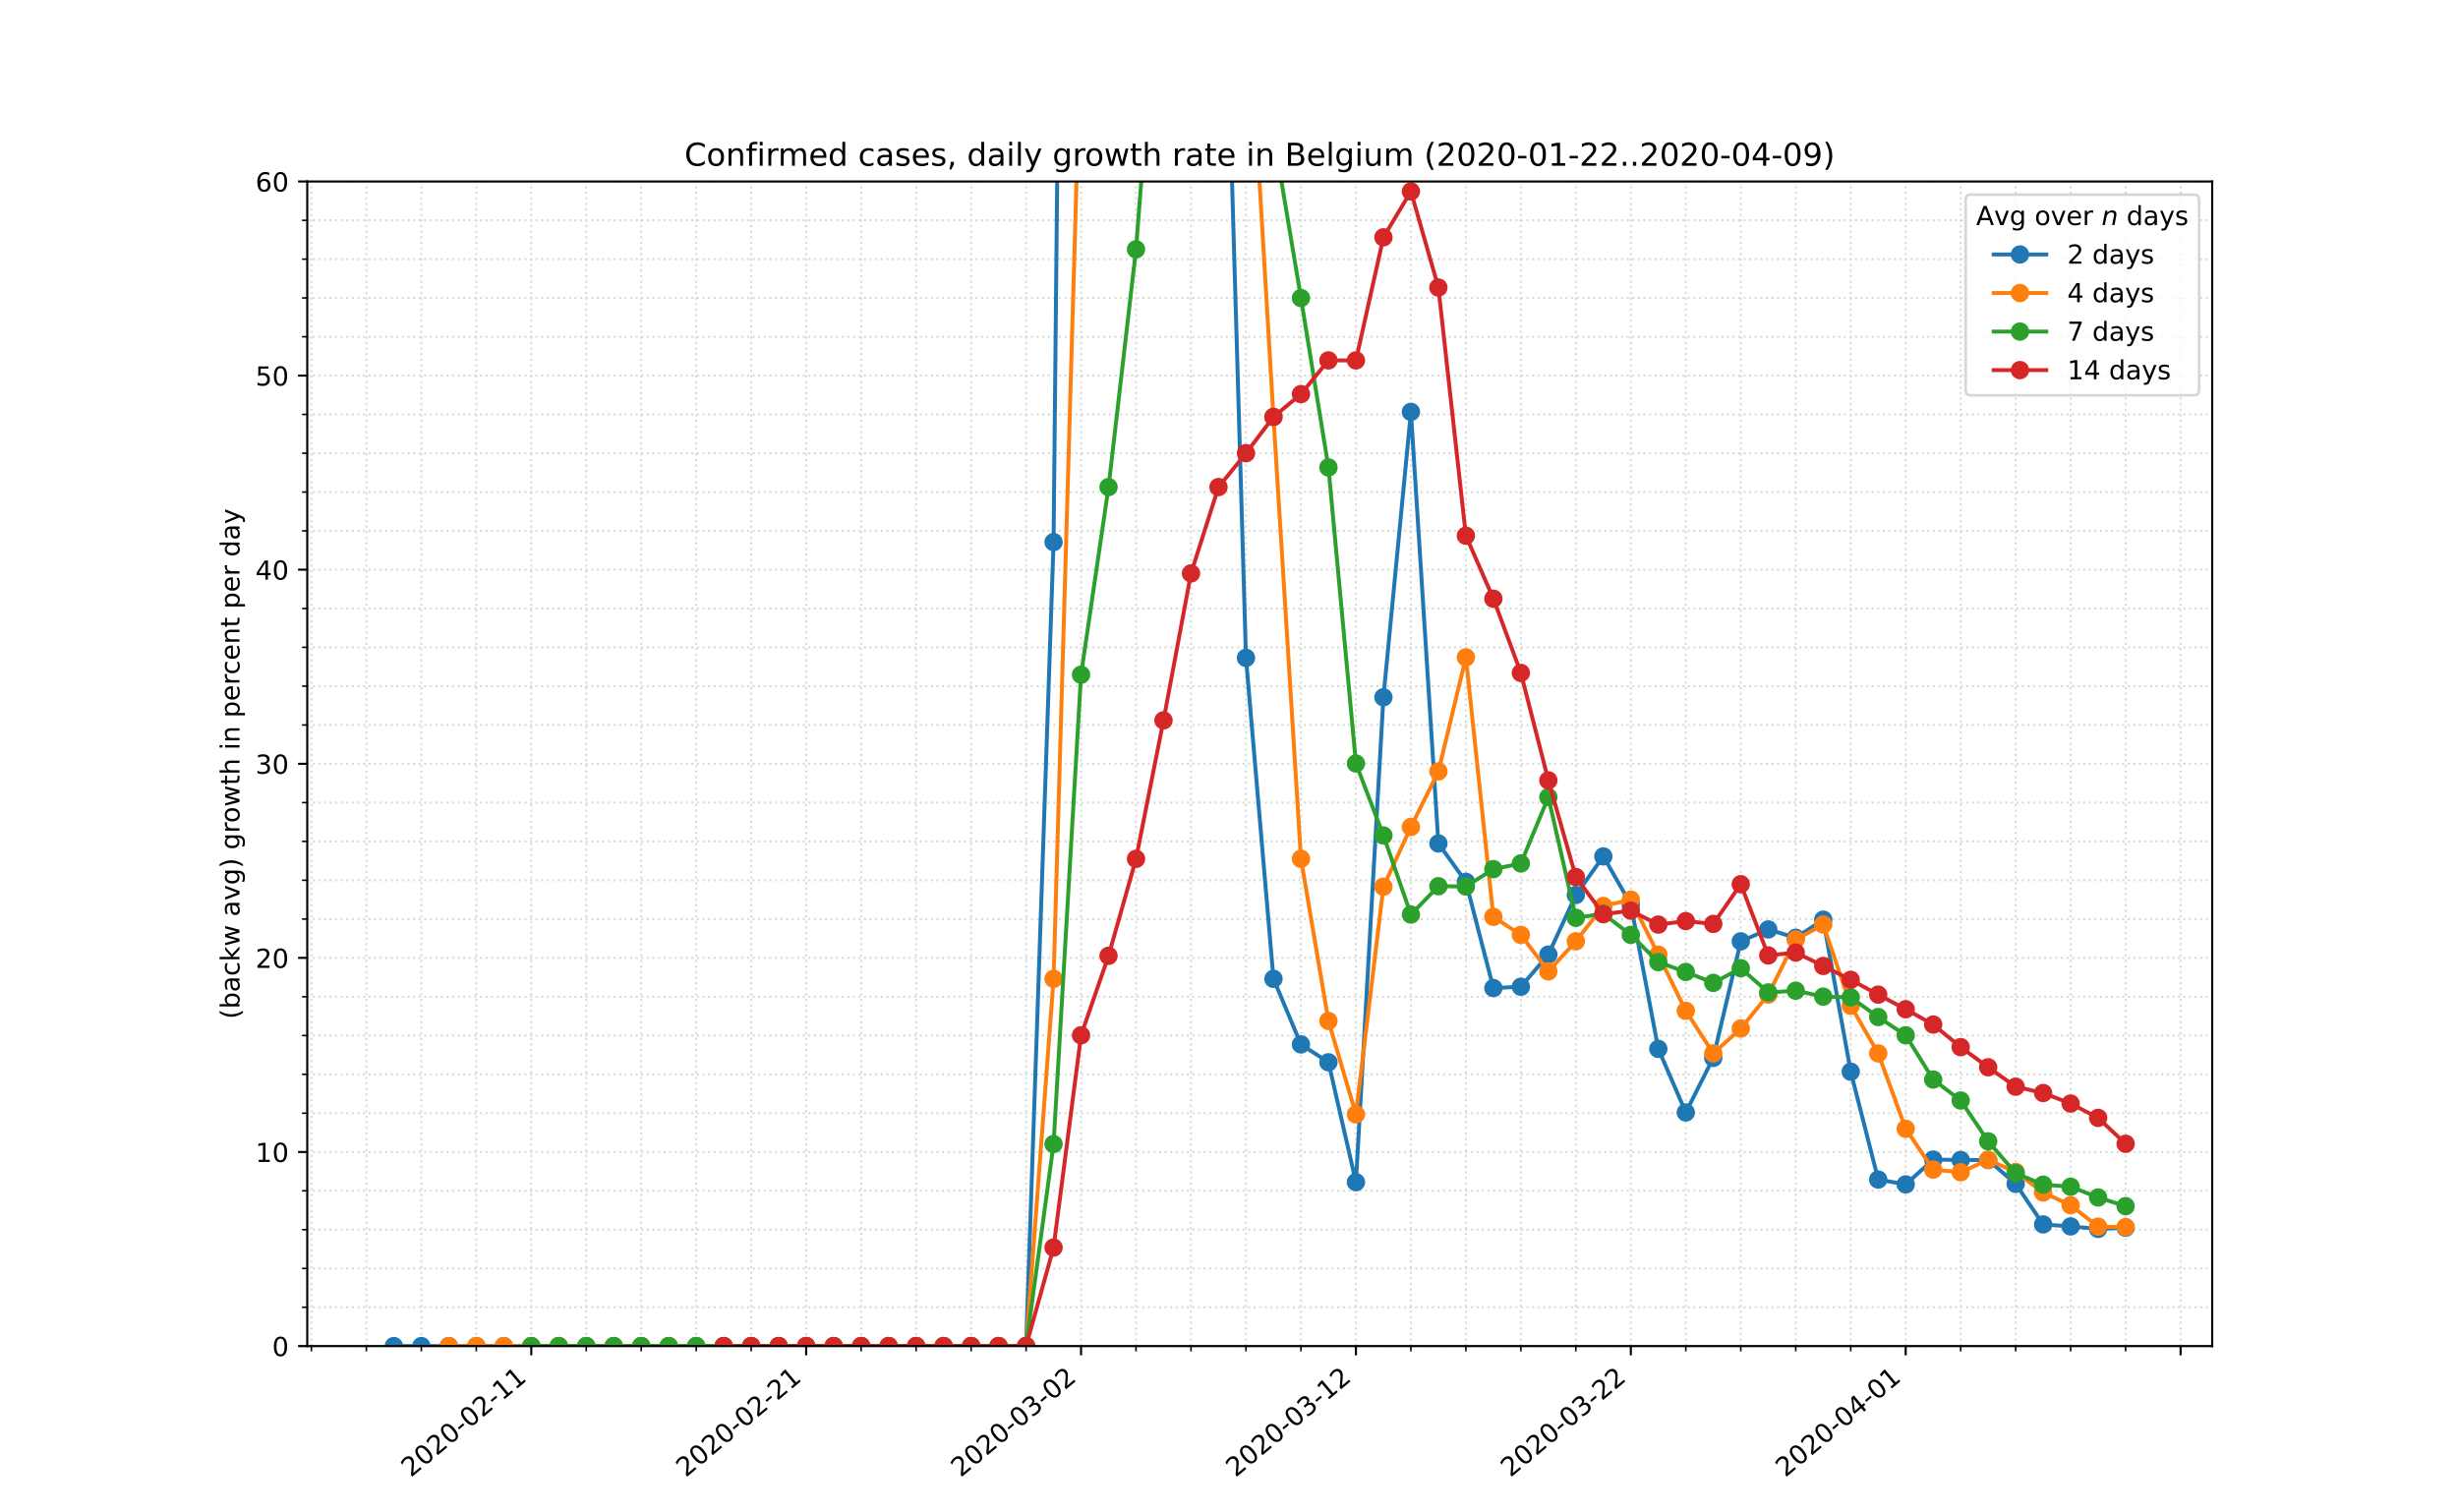 <?xml version="1.0" encoding="utf-8" standalone="no"?>
<!DOCTYPE svg PUBLIC "-//W3C//DTD SVG 1.1//EN"
  "http://www.w3.org/Graphics/SVG/1.1/DTD/svg11.dtd">
<!-- Created with matplotlib (https://matplotlib.org/) -->
<svg height="576pt" version="1.1" viewBox="0 0 936 576" width="936pt" xmlns="http://www.w3.org/2000/svg" xmlns:xlink="http://www.w3.org/1999/xlink">
 <defs>
  <style type="text/css">
*{stroke-linecap:butt;stroke-linejoin:round;}
  </style>
 </defs>
 <g id="figure_1">
  <g id="patch_1">
   <path d="M 0 576 
L 936 576 
L 936 0 
L 0 0 
z
" style="fill:#ffffff;"/>
  </g>
  <g id="axes_1">
   <g id="patch_2">
    <path d="M 117 512.64 
L 842.4 512.64 
L 842.4 69.12 
L 117 69.12 
z
" style="fill:#ffffff;"/>
   </g>
   <g id="matplotlib.axis_1">
    <g id="xtick_1">
     <g id="line2d_1">
      <path clip-path="url(#pc2eb5fc86d)" d="M 202.31 512.64 
L 202.31 69.12 
" style="fill:none;stroke:#d8dcd6;stroke-dasharray:0.8,1.32;stroke-dashoffset:0;stroke-width:0.8;"/>
     </g>
     <g id="line2d_2">
      <defs>
       <path d="M 0 0 
L 0 3.5 
" id="m47ca3411e3" style="stroke:#000000;stroke-width:0.8;"/>
      </defs>
      <g>
       <use style="stroke:#000000;stroke-width:0.8;" x="202.31" xlink:href="#m47ca3411e3" y="512.64"/>
      </g>
     </g>
     <g id="text_1">
      <!-- 2020-02-11 -->
      <defs>
       <path d="M 19.188 8.297 
L 53.609 8.297 
L 53.609 0 
L 7.328 0 
L 7.328 8.297 
Q 12.938 14.109 22.625 23.891 
Q 32.328 33.688 34.812 36.531 
Q 39.547 41.844 41.422 45.531 
Q 43.312 49.219 43.312 52.781 
Q 43.312 58.594 39.234 62.25 
Q 35.156 65.922 28.609 65.922 
Q 23.969 65.922 18.812 64.312 
Q 13.672 62.703 7.812 59.422 
L 7.812 69.391 
Q 13.766 71.781 18.938 73 
Q 24.125 74.219 28.422 74.219 
Q 39.75 74.219 46.484 68.547 
Q 53.219 62.891 53.219 53.422 
Q 53.219 48.922 51.531 44.891 
Q 49.859 40.875 45.406 35.406 
Q 44.188 33.984 37.641 27.219 
Q 31.109 20.453 19.188 8.297 
z
" id="DejaVuSans-50"/>
       <path d="M 31.781 66.406 
Q 24.172 66.406 20.328 58.906 
Q 16.5 51.422 16.5 36.375 
Q 16.5 21.391 20.328 13.891 
Q 24.172 6.391 31.781 6.391 
Q 39.453 6.391 43.281 13.891 
Q 47.125 21.391 47.125 36.375 
Q 47.125 51.422 43.281 58.906 
Q 39.453 66.406 31.781 66.406 
z
M 31.781 74.219 
Q 44.047 74.219 50.516 64.516 
Q 56.984 54.828 56.984 36.375 
Q 56.984 17.969 50.516 8.266 
Q 44.047 -1.422 31.781 -1.422 
Q 19.531 -1.422 13.062 8.266 
Q 6.594 17.969 6.594 36.375 
Q 6.594 54.828 13.062 64.516 
Q 19.531 74.219 31.781 74.219 
z
" id="DejaVuSans-48"/>
       <path d="M 4.891 31.391 
L 31.203 31.391 
L 31.203 23.391 
L 4.891 23.391 
z
" id="DejaVuSans-45"/>
       <path d="M 12.406 8.297 
L 28.516 8.297 
L 28.516 63.922 
L 10.984 60.406 
L 10.984 69.391 
L 28.422 72.906 
L 38.281 72.906 
L 38.281 8.297 
L 54.391 8.297 
L 54.391 0 
L 12.406 0 
z
" id="DejaVuSans-49"/>
      </defs>
      <g transform="translate(156.454 562.817)rotate(-40)scale(0.1 -0.1)">
       <use xlink:href="#DejaVuSans-50"/>
       <use x="63.623" xlink:href="#DejaVuSans-48"/>
       <use x="127.246" xlink:href="#DejaVuSans-50"/>
       <use x="190.869" xlink:href="#DejaVuSans-48"/>
       <use x="254.492" xlink:href="#DejaVuSans-45"/>
       <use x="290.576" xlink:href="#DejaVuSans-48"/>
       <use x="354.199" xlink:href="#DejaVuSans-50"/>
       <use x="417.822" xlink:href="#DejaVuSans-45"/>
       <use x="453.906" xlink:href="#DejaVuSans-49"/>
       <use x="517.529" xlink:href="#DejaVuSans-49"/>
      </g>
     </g>
    </g>
    <g id="xtick_2">
     <g id="line2d_3">
      <path clip-path="url(#pc2eb5fc86d)" d="M 306.986 512.64 
L 306.986 69.12 
" style="fill:none;stroke:#d8dcd6;stroke-dasharray:0.8,1.32;stroke-dashoffset:0;stroke-width:0.8;"/>
     </g>
     <g id="line2d_4">
      <g>
       <use style="stroke:#000000;stroke-width:0.8;" x="306.986" xlink:href="#m47ca3411e3" y="512.64"/>
      </g>
     </g>
     <g id="text_2">
      <!-- 2020-02-21 -->
      <g transform="translate(261.13 562.817)rotate(-40)scale(0.1 -0.1)">
       <use xlink:href="#DejaVuSans-50"/>
       <use x="63.623" xlink:href="#DejaVuSans-48"/>
       <use x="127.246" xlink:href="#DejaVuSans-50"/>
       <use x="190.869" xlink:href="#DejaVuSans-48"/>
       <use x="254.492" xlink:href="#DejaVuSans-45"/>
       <use x="290.576" xlink:href="#DejaVuSans-48"/>
       <use x="354.199" xlink:href="#DejaVuSans-50"/>
       <use x="417.822" xlink:href="#DejaVuSans-45"/>
       <use x="453.906" xlink:href="#DejaVuSans-50"/>
       <use x="517.529" xlink:href="#DejaVuSans-49"/>
      </g>
     </g>
    </g>
    <g id="xtick_3">
     <g id="line2d_5">
      <path clip-path="url(#pc2eb5fc86d)" d="M 411.661 512.64 
L 411.661 69.12 
" style="fill:none;stroke:#d8dcd6;stroke-dasharray:0.8,1.32;stroke-dashoffset:0;stroke-width:0.8;"/>
     </g>
     <g id="line2d_6">
      <g>
       <use style="stroke:#000000;stroke-width:0.8;" x="411.661" xlink:href="#m47ca3411e3" y="512.64"/>
      </g>
     </g>
     <g id="text_3">
      <!-- 2020-03-02 -->
      <defs>
       <path d="M 40.578 39.312 
Q 47.656 37.797 51.625 33 
Q 55.609 28.219 55.609 21.188 
Q 55.609 10.406 48.188 4.484 
Q 40.766 -1.422 27.094 -1.422 
Q 22.516 -1.422 17.656 -0.516 
Q 12.797 0.391 7.625 2.203 
L 7.625 11.719 
Q 11.719 9.328 16.594 8.109 
Q 21.484 6.891 26.812 6.891 
Q 36.078 6.891 40.938 10.547 
Q 45.797 14.203 45.797 21.188 
Q 45.797 27.641 41.281 31.266 
Q 36.766 34.906 28.719 34.906 
L 20.219 34.906 
L 20.219 43.016 
L 29.109 43.016 
Q 36.375 43.016 40.234 45.922 
Q 44.094 48.828 44.094 54.297 
Q 44.094 59.906 40.109 62.906 
Q 36.141 65.922 28.719 65.922 
Q 24.656 65.922 20.016 65.031 
Q 15.375 64.156 9.812 62.312 
L 9.812 71.094 
Q 15.438 72.656 20.344 73.438 
Q 25.25 74.219 29.594 74.219 
Q 40.828 74.219 47.359 69.109 
Q 53.906 64.016 53.906 55.328 
Q 53.906 49.266 50.438 45.094 
Q 46.969 40.922 40.578 39.312 
z
" id="DejaVuSans-51"/>
      </defs>
      <g transform="translate(365.805 562.817)rotate(-40)scale(0.1 -0.1)">
       <use xlink:href="#DejaVuSans-50"/>
       <use x="63.623" xlink:href="#DejaVuSans-48"/>
       <use x="127.246" xlink:href="#DejaVuSans-50"/>
       <use x="190.869" xlink:href="#DejaVuSans-48"/>
       <use x="254.492" xlink:href="#DejaVuSans-45"/>
       <use x="290.576" xlink:href="#DejaVuSans-48"/>
       <use x="354.199" xlink:href="#DejaVuSans-51"/>
       <use x="417.822" xlink:href="#DejaVuSans-45"/>
       <use x="453.906" xlink:href="#DejaVuSans-48"/>
       <use x="517.529" xlink:href="#DejaVuSans-50"/>
      </g>
     </g>
    </g>
    <g id="xtick_4">
     <g id="line2d_7">
      <path clip-path="url(#pc2eb5fc86d)" d="M 516.336 512.64 
L 516.336 69.12 
" style="fill:none;stroke:#d8dcd6;stroke-dasharray:0.8,1.32;stroke-dashoffset:0;stroke-width:0.8;"/>
     </g>
     <g id="line2d_8">
      <g>
       <use style="stroke:#000000;stroke-width:0.8;" x="516.336" xlink:href="#m47ca3411e3" y="512.64"/>
      </g>
     </g>
     <g id="text_4">
      <!-- 2020-03-12 -->
      <g transform="translate(470.48 562.817)rotate(-40)scale(0.1 -0.1)">
       <use xlink:href="#DejaVuSans-50"/>
       <use x="63.623" xlink:href="#DejaVuSans-48"/>
       <use x="127.246" xlink:href="#DejaVuSans-50"/>
       <use x="190.869" xlink:href="#DejaVuSans-48"/>
       <use x="254.492" xlink:href="#DejaVuSans-45"/>
       <use x="290.576" xlink:href="#DejaVuSans-48"/>
       <use x="354.199" xlink:href="#DejaVuSans-51"/>
       <use x="417.822" xlink:href="#DejaVuSans-45"/>
       <use x="453.906" xlink:href="#DejaVuSans-49"/>
       <use x="517.529" xlink:href="#DejaVuSans-50"/>
      </g>
     </g>
    </g>
    <g id="xtick_5">
     <g id="line2d_9">
      <path clip-path="url(#pc2eb5fc86d)" d="M 621.012 512.64 
L 621.012 69.12 
" style="fill:none;stroke:#d8dcd6;stroke-dasharray:0.8,1.32;stroke-dashoffset:0;stroke-width:0.8;"/>
     </g>
     <g id="line2d_10">
      <g>
       <use style="stroke:#000000;stroke-width:0.8;" x="621.012" xlink:href="#m47ca3411e3" y="512.64"/>
      </g>
     </g>
     <g id="text_5">
      <!-- 2020-03-22 -->
      <g transform="translate(575.156 562.817)rotate(-40)scale(0.1 -0.1)">
       <use xlink:href="#DejaVuSans-50"/>
       <use x="63.623" xlink:href="#DejaVuSans-48"/>
       <use x="127.246" xlink:href="#DejaVuSans-50"/>
       <use x="190.869" xlink:href="#DejaVuSans-48"/>
       <use x="254.492" xlink:href="#DejaVuSans-45"/>
       <use x="290.576" xlink:href="#DejaVuSans-48"/>
       <use x="354.199" xlink:href="#DejaVuSans-51"/>
       <use x="417.822" xlink:href="#DejaVuSans-45"/>
       <use x="453.906" xlink:href="#DejaVuSans-50"/>
       <use x="517.529" xlink:href="#DejaVuSans-50"/>
      </g>
     </g>
    </g>
    <g id="xtick_6">
     <g id="line2d_11">
      <path clip-path="url(#pc2eb5fc86d)" d="M 725.687 512.64 
L 725.687 69.12 
" style="fill:none;stroke:#d8dcd6;stroke-dasharray:0.8,1.32;stroke-dashoffset:0;stroke-width:0.8;"/>
     </g>
     <g id="line2d_12">
      <g>
       <use style="stroke:#000000;stroke-width:0.8;" x="725.687" xlink:href="#m47ca3411e3" y="512.64"/>
      </g>
     </g>
     <g id="text_6">
      <!-- 2020-04-01 -->
      <defs>
       <path d="M 37.797 64.312 
L 12.891 25.391 
L 37.797 25.391 
z
M 35.203 72.906 
L 47.609 72.906 
L 47.609 25.391 
L 58.016 25.391 
L 58.016 17.188 
L 47.609 17.188 
L 47.609 0 
L 37.797 0 
L 37.797 17.188 
L 4.891 17.188 
L 4.891 26.703 
z
" id="DejaVuSans-52"/>
      </defs>
      <g transform="translate(679.831 562.817)rotate(-40)scale(0.1 -0.1)">
       <use xlink:href="#DejaVuSans-50"/>
       <use x="63.623" xlink:href="#DejaVuSans-48"/>
       <use x="127.246" xlink:href="#DejaVuSans-50"/>
       <use x="190.869" xlink:href="#DejaVuSans-48"/>
       <use x="254.492" xlink:href="#DejaVuSans-45"/>
       <use x="290.576" xlink:href="#DejaVuSans-48"/>
       <use x="354.199" xlink:href="#DejaVuSans-52"/>
       <use x="417.822" xlink:href="#DejaVuSans-45"/>
       <use x="453.906" xlink:href="#DejaVuSans-48"/>
       <use x="517.529" xlink:href="#DejaVuSans-49"/>
      </g>
     </g>
    </g>
    <g id="xtick_7">
     <g id="line2d_13">
      <path clip-path="url(#pc2eb5fc86d)" d="M 830.362 512.64 
L 830.362 69.12 
" style="fill:none;stroke:#d8dcd6;stroke-dasharray:0.8,1.32;stroke-dashoffset:0;stroke-width:0.8;"/>
     </g>
     <g id="line2d_14">
      <g>
       <use style="stroke:#000000;stroke-width:0.8;" x="830.362" xlink:href="#m47ca3411e3" y="512.64"/>
      </g>
     </g>
    </g>
    <g id="xtick_8">
     <g id="line2d_15">
      <path clip-path="url(#pc2eb5fc86d)" d="M 118.57 512.64 
L 118.57 69.12 
" style="fill:none;stroke:#d8dcd6;stroke-dasharray:0.8,1.32;stroke-dashoffset:0;stroke-width:0.8;"/>
     </g>
     <g id="line2d_16">
      <defs>
       <path d="M 0 0 
L 0 2 
" id="m3617715b66" style="stroke:#000000;stroke-width:0.6;"/>
      </defs>
      <g>
       <use style="stroke:#000000;stroke-width:0.6;" x="118.57" xlink:href="#m3617715b66" y="512.64"/>
      </g>
     </g>
    </g>
    <g id="xtick_9">
     <g id="line2d_17">
      <path clip-path="url(#pc2eb5fc86d)" d="M 139.505 512.64 
L 139.505 69.12 
" style="fill:none;stroke:#d8dcd6;stroke-dasharray:0.8,1.32;stroke-dashoffset:0;stroke-width:0.8;"/>
     </g>
     <g id="line2d_18">
      <g>
       <use style="stroke:#000000;stroke-width:0.6;" x="139.505" xlink:href="#m3617715b66" y="512.64"/>
      </g>
     </g>
    </g>
    <g id="xtick_10">
     <g id="line2d_19">
      <path clip-path="url(#pc2eb5fc86d)" d="M 160.44 512.64 
L 160.44 69.12 
" style="fill:none;stroke:#d8dcd6;stroke-dasharray:0.8,1.32;stroke-dashoffset:0;stroke-width:0.8;"/>
     </g>
     <g id="line2d_20">
      <g>
       <use style="stroke:#000000;stroke-width:0.6;" x="160.44" xlink:href="#m3617715b66" y="512.64"/>
      </g>
     </g>
    </g>
    <g id="xtick_11">
     <g id="line2d_21">
      <path clip-path="url(#pc2eb5fc86d)" d="M 181.375 512.64 
L 181.375 69.12 
" style="fill:none;stroke:#d8dcd6;stroke-dasharray:0.8,1.32;stroke-dashoffset:0;stroke-width:0.8;"/>
     </g>
     <g id="line2d_22">
      <g>
       <use style="stroke:#000000;stroke-width:0.6;" x="181.375" xlink:href="#m3617715b66" y="512.64"/>
      </g>
     </g>
    </g>
    <g id="xtick_12">
     <g id="line2d_23">
      <path clip-path="url(#pc2eb5fc86d)" d="M 223.245 512.64 
L 223.245 69.12 
" style="fill:none;stroke:#d8dcd6;stroke-dasharray:0.8,1.32;stroke-dashoffset:0;stroke-width:0.8;"/>
     </g>
     <g id="line2d_24">
      <g>
       <use style="stroke:#000000;stroke-width:0.6;" x="223.245" xlink:href="#m3617715b66" y="512.64"/>
      </g>
     </g>
    </g>
    <g id="xtick_13">
     <g id="line2d_25">
      <path clip-path="url(#pc2eb5fc86d)" d="M 244.181 512.64 
L 244.181 69.12 
" style="fill:none;stroke:#d8dcd6;stroke-dasharray:0.8,1.32;stroke-dashoffset:0;stroke-width:0.8;"/>
     </g>
     <g id="line2d_26">
      <g>
       <use style="stroke:#000000;stroke-width:0.6;" x="244.181" xlink:href="#m3617715b66" y="512.64"/>
      </g>
     </g>
    </g>
    <g id="xtick_14">
     <g id="line2d_27">
      <path clip-path="url(#pc2eb5fc86d)" d="M 265.116 512.64 
L 265.116 69.12 
" style="fill:none;stroke:#d8dcd6;stroke-dasharray:0.8,1.32;stroke-dashoffset:0;stroke-width:0.8;"/>
     </g>
     <g id="line2d_28">
      <g>
       <use style="stroke:#000000;stroke-width:0.6;" x="265.116" xlink:href="#m3617715b66" y="512.64"/>
      </g>
     </g>
    </g>
    <g id="xtick_15">
     <g id="line2d_29">
      <path clip-path="url(#pc2eb5fc86d)" d="M 286.051 512.64 
L 286.051 69.12 
" style="fill:none;stroke:#d8dcd6;stroke-dasharray:0.8,1.32;stroke-dashoffset:0;stroke-width:0.8;"/>
     </g>
     <g id="line2d_30">
      <g>
       <use style="stroke:#000000;stroke-width:0.6;" x="286.051" xlink:href="#m3617715b66" y="512.64"/>
      </g>
     </g>
    </g>
    <g id="xtick_16">
     <g id="line2d_31">
      <path clip-path="url(#pc2eb5fc86d)" d="M 327.921 512.64 
L 327.921 69.12 
" style="fill:none;stroke:#d8dcd6;stroke-dasharray:0.8,1.32;stroke-dashoffset:0;stroke-width:0.8;"/>
     </g>
     <g id="line2d_32">
      <g>
       <use style="stroke:#000000;stroke-width:0.6;" x="327.921" xlink:href="#m3617715b66" y="512.64"/>
      </g>
     </g>
    </g>
    <g id="xtick_17">
     <g id="line2d_33">
      <path clip-path="url(#pc2eb5fc86d)" d="M 348.856 512.64 
L 348.856 69.12 
" style="fill:none;stroke:#d8dcd6;stroke-dasharray:0.8,1.32;stroke-dashoffset:0;stroke-width:0.8;"/>
     </g>
     <g id="line2d_34">
      <g>
       <use style="stroke:#000000;stroke-width:0.6;" x="348.856" xlink:href="#m3617715b66" y="512.64"/>
      </g>
     </g>
    </g>
    <g id="xtick_18">
     <g id="line2d_35">
      <path clip-path="url(#pc2eb5fc86d)" d="M 369.791 512.64 
L 369.791 69.12 
" style="fill:none;stroke:#d8dcd6;stroke-dasharray:0.8,1.32;stroke-dashoffset:0;stroke-width:0.8;"/>
     </g>
     <g id="line2d_36">
      <g>
       <use style="stroke:#000000;stroke-width:0.6;" x="369.791" xlink:href="#m3617715b66" y="512.64"/>
      </g>
     </g>
    </g>
    <g id="xtick_19">
     <g id="line2d_37">
      <path clip-path="url(#pc2eb5fc86d)" d="M 390.726 512.64 
L 390.726 69.12 
" style="fill:none;stroke:#d8dcd6;stroke-dasharray:0.8,1.32;stroke-dashoffset:0;stroke-width:0.8;"/>
     </g>
     <g id="line2d_38">
      <g>
       <use style="stroke:#000000;stroke-width:0.6;" x="390.726" xlink:href="#m3617715b66" y="512.64"/>
      </g>
     </g>
    </g>
    <g id="xtick_20">
     <g id="line2d_39">
      <path clip-path="url(#pc2eb5fc86d)" d="M 432.596 512.64 
L 432.596 69.12 
" style="fill:none;stroke:#d8dcd6;stroke-dasharray:0.8,1.32;stroke-dashoffset:0;stroke-width:0.8;"/>
     </g>
     <g id="line2d_40">
      <g>
       <use style="stroke:#000000;stroke-width:0.6;" x="432.596" xlink:href="#m3617715b66" y="512.64"/>
      </g>
     </g>
    </g>
    <g id="xtick_21">
     <g id="line2d_41">
      <path clip-path="url(#pc2eb5fc86d)" d="M 453.531 512.64 
L 453.531 69.12 
" style="fill:none;stroke:#d8dcd6;stroke-dasharray:0.8,1.32;stroke-dashoffset:0;stroke-width:0.8;"/>
     </g>
     <g id="line2d_42">
      <g>
       <use style="stroke:#000000;stroke-width:0.6;" x="453.531" xlink:href="#m3617715b66" y="512.64"/>
      </g>
     </g>
    </g>
    <g id="xtick_22">
     <g id="line2d_43">
      <path clip-path="url(#pc2eb5fc86d)" d="M 474.466 512.64 
L 474.466 69.12 
" style="fill:none;stroke:#d8dcd6;stroke-dasharray:0.8,1.32;stroke-dashoffset:0;stroke-width:0.8;"/>
     </g>
     <g id="line2d_44">
      <g>
       <use style="stroke:#000000;stroke-width:0.6;" x="474.466" xlink:href="#m3617715b66" y="512.64"/>
      </g>
     </g>
    </g>
    <g id="xtick_23">
     <g id="line2d_45">
      <path clip-path="url(#pc2eb5fc86d)" d="M 495.401 512.64 
L 495.401 69.12 
" style="fill:none;stroke:#d8dcd6;stroke-dasharray:0.8,1.32;stroke-dashoffset:0;stroke-width:0.8;"/>
     </g>
     <g id="line2d_46">
      <g>
       <use style="stroke:#000000;stroke-width:0.6;" x="495.401" xlink:href="#m3617715b66" y="512.64"/>
      </g>
     </g>
    </g>
    <g id="xtick_24">
     <g id="line2d_47">
      <path clip-path="url(#pc2eb5fc86d)" d="M 537.271 512.64 
L 537.271 69.12 
" style="fill:none;stroke:#d8dcd6;stroke-dasharray:0.8,1.32;stroke-dashoffset:0;stroke-width:0.8;"/>
     </g>
     <g id="line2d_48">
      <g>
       <use style="stroke:#000000;stroke-width:0.6;" x="537.271" xlink:href="#m3617715b66" y="512.64"/>
      </g>
     </g>
    </g>
    <g id="xtick_25">
     <g id="line2d_49">
      <path clip-path="url(#pc2eb5fc86d)" d="M 558.206 512.64 
L 558.206 69.12 
" style="fill:none;stroke:#d8dcd6;stroke-dasharray:0.8,1.32;stroke-dashoffset:0;stroke-width:0.8;"/>
     </g>
     <g id="line2d_50">
      <g>
       <use style="stroke:#000000;stroke-width:0.6;" x="558.206" xlink:href="#m3617715b66" y="512.64"/>
      </g>
     </g>
    </g>
    <g id="xtick_26">
     <g id="line2d_51">
      <path clip-path="url(#pc2eb5fc86d)" d="M 579.142 512.64 
L 579.142 69.12 
" style="fill:none;stroke:#d8dcd6;stroke-dasharray:0.8,1.32;stroke-dashoffset:0;stroke-width:0.8;"/>
     </g>
     <g id="line2d_52">
      <g>
       <use style="stroke:#000000;stroke-width:0.6;" x="579.142" xlink:href="#m3617715b66" y="512.64"/>
      </g>
     </g>
    </g>
    <g id="xtick_27">
     <g id="line2d_53">
      <path clip-path="url(#pc2eb5fc86d)" d="M 600.077 512.64 
L 600.077 69.12 
" style="fill:none;stroke:#d8dcd6;stroke-dasharray:0.8,1.32;stroke-dashoffset:0;stroke-width:0.8;"/>
     </g>
     <g id="line2d_54">
      <g>
       <use style="stroke:#000000;stroke-width:0.6;" x="600.077" xlink:href="#m3617715b66" y="512.64"/>
      </g>
     </g>
    </g>
    <g id="xtick_28">
     <g id="line2d_55">
      <path clip-path="url(#pc2eb5fc86d)" d="M 641.947 512.64 
L 641.947 69.12 
" style="fill:none;stroke:#d8dcd6;stroke-dasharray:0.8,1.32;stroke-dashoffset:0;stroke-width:0.8;"/>
     </g>
     <g id="line2d_56">
      <g>
       <use style="stroke:#000000;stroke-width:0.6;" x="641.947" xlink:href="#m3617715b66" y="512.64"/>
      </g>
     </g>
    </g>
    <g id="xtick_29">
     <g id="line2d_57">
      <path clip-path="url(#pc2eb5fc86d)" d="M 662.882 512.64 
L 662.882 69.12 
" style="fill:none;stroke:#d8dcd6;stroke-dasharray:0.8,1.32;stroke-dashoffset:0;stroke-width:0.8;"/>
     </g>
     <g id="line2d_58">
      <g>
       <use style="stroke:#000000;stroke-width:0.6;" x="662.882" xlink:href="#m3617715b66" y="512.64"/>
      </g>
     </g>
    </g>
    <g id="xtick_30">
     <g id="line2d_59">
      <path clip-path="url(#pc2eb5fc86d)" d="M 683.817 512.64 
L 683.817 69.12 
" style="fill:none;stroke:#d8dcd6;stroke-dasharray:0.8,1.32;stroke-dashoffset:0;stroke-width:0.8;"/>
     </g>
     <g id="line2d_60">
      <g>
       <use style="stroke:#000000;stroke-width:0.6;" x="683.817" xlink:href="#m3617715b66" y="512.64"/>
      </g>
     </g>
    </g>
    <g id="xtick_31">
     <g id="line2d_61">
      <path clip-path="url(#pc2eb5fc86d)" d="M 704.752 512.64 
L 704.752 69.12 
" style="fill:none;stroke:#d8dcd6;stroke-dasharray:0.8,1.32;stroke-dashoffset:0;stroke-width:0.8;"/>
     </g>
     <g id="line2d_62">
      <g>
       <use style="stroke:#000000;stroke-width:0.6;" x="704.752" xlink:href="#m3617715b66" y="512.64"/>
      </g>
     </g>
    </g>
    <g id="xtick_32">
     <g id="line2d_63">
      <path clip-path="url(#pc2eb5fc86d)" d="M 746.622 512.64 
L 746.622 69.12 
" style="fill:none;stroke:#d8dcd6;stroke-dasharray:0.8,1.32;stroke-dashoffset:0;stroke-width:0.8;"/>
     </g>
     <g id="line2d_64">
      <g>
       <use style="stroke:#000000;stroke-width:0.6;" x="746.622" xlink:href="#m3617715b66" y="512.64"/>
      </g>
     </g>
    </g>
    <g id="xtick_33">
     <g id="line2d_65">
      <path clip-path="url(#pc2eb5fc86d)" d="M 767.557 512.64 
L 767.557 69.12 
" style="fill:none;stroke:#d8dcd6;stroke-dasharray:0.8,1.32;stroke-dashoffset:0;stroke-width:0.8;"/>
     </g>
     <g id="line2d_66">
      <g>
       <use style="stroke:#000000;stroke-width:0.6;" x="767.557" xlink:href="#m3617715b66" y="512.64"/>
      </g>
     </g>
    </g>
    <g id="xtick_34">
     <g id="line2d_67">
      <path clip-path="url(#pc2eb5fc86d)" d="M 788.492 512.64 
L 788.492 69.12 
" style="fill:none;stroke:#d8dcd6;stroke-dasharray:0.8,1.32;stroke-dashoffset:0;stroke-width:0.8;"/>
     </g>
     <g id="line2d_68">
      <g>
       <use style="stroke:#000000;stroke-width:0.6;" x="788.492" xlink:href="#m3617715b66" y="512.64"/>
      </g>
     </g>
    </g>
    <g id="xtick_35">
     <g id="line2d_69">
      <path clip-path="url(#pc2eb5fc86d)" d="M 809.427 512.64 
L 809.427 69.12 
" style="fill:none;stroke:#d8dcd6;stroke-dasharray:0.8,1.32;stroke-dashoffset:0;stroke-width:0.8;"/>
     </g>
     <g id="line2d_70">
      <g>
       <use style="stroke:#000000;stroke-width:0.6;" x="809.427" xlink:href="#m3617715b66" y="512.64"/>
      </g>
     </g>
    </g>
   </g>
   <g id="matplotlib.axis_2">
    <g id="ytick_1">
     <g id="line2d_71">
      <path clip-path="url(#pc2eb5fc86d)" d="M 117 512.64 
L 842.4 512.64 
" style="fill:none;stroke:#d8dcd6;stroke-dasharray:0.8,1.32;stroke-dashoffset:0;stroke-width:0.8;"/>
     </g>
     <g id="line2d_72">
      <defs>
       <path d="M 0 0 
L -3.5 0 
" id="ma8e0479aa9" style="stroke:#000000;stroke-width:0.8;"/>
      </defs>
      <g>
       <use style="stroke:#000000;stroke-width:0.8;" x="117" xlink:href="#ma8e0479aa9" y="512.64"/>
      </g>
     </g>
     <g id="text_7">
      <!-- 0 -->
      <g transform="translate(103.638 516.439)scale(0.1 -0.1)">
       <use xlink:href="#DejaVuSans-48"/>
      </g>
     </g>
    </g>
    <g id="ytick_2">
     <g id="line2d_73">
      <path clip-path="url(#pc2eb5fc86d)" d="M 117 438.72 
L 842.4 438.72 
" style="fill:none;stroke:#d8dcd6;stroke-dasharray:0.8,1.32;stroke-dashoffset:0;stroke-width:0.8;"/>
     </g>
     <g id="line2d_74">
      <g>
       <use style="stroke:#000000;stroke-width:0.8;" x="117" xlink:href="#ma8e0479aa9" y="438.72"/>
      </g>
     </g>
     <g id="text_8">
      <!-- 10 -->
      <g transform="translate(97.275 442.519)scale(0.1 -0.1)">
       <use xlink:href="#DejaVuSans-49"/>
       <use x="63.623" xlink:href="#DejaVuSans-48"/>
      </g>
     </g>
    </g>
    <g id="ytick_3">
     <g id="line2d_75">
      <path clip-path="url(#pc2eb5fc86d)" d="M 117 364.8 
L 842.4 364.8 
" style="fill:none;stroke:#d8dcd6;stroke-dasharray:0.8,1.32;stroke-dashoffset:0;stroke-width:0.8;"/>
     </g>
     <g id="line2d_76">
      <g>
       <use style="stroke:#000000;stroke-width:0.8;" x="117" xlink:href="#ma8e0479aa9" y="364.8"/>
      </g>
     </g>
     <g id="text_9">
      <!-- 20 -->
      <g transform="translate(97.275 368.599)scale(0.1 -0.1)">
       <use xlink:href="#DejaVuSans-50"/>
       <use x="63.623" xlink:href="#DejaVuSans-48"/>
      </g>
     </g>
    </g>
    <g id="ytick_4">
     <g id="line2d_77">
      <path clip-path="url(#pc2eb5fc86d)" d="M 117 290.88 
L 842.4 290.88 
" style="fill:none;stroke:#d8dcd6;stroke-dasharray:0.8,1.32;stroke-dashoffset:0;stroke-width:0.8;"/>
     </g>
     <g id="line2d_78">
      <g>
       <use style="stroke:#000000;stroke-width:0.8;" x="117" xlink:href="#ma8e0479aa9" y="290.88"/>
      </g>
     </g>
     <g id="text_10">
      <!-- 30 -->
      <g transform="translate(97.275 294.679)scale(0.1 -0.1)">
       <use xlink:href="#DejaVuSans-51"/>
       <use x="63.623" xlink:href="#DejaVuSans-48"/>
      </g>
     </g>
    </g>
    <g id="ytick_5">
     <g id="line2d_79">
      <path clip-path="url(#pc2eb5fc86d)" d="M 117 216.96 
L 842.4 216.96 
" style="fill:none;stroke:#d8dcd6;stroke-dasharray:0.8,1.32;stroke-dashoffset:0;stroke-width:0.8;"/>
     </g>
     <g id="line2d_80">
      <g>
       <use style="stroke:#000000;stroke-width:0.8;" x="117" xlink:href="#ma8e0479aa9" y="216.96"/>
      </g>
     </g>
     <g id="text_11">
      <!-- 40 -->
      <g transform="translate(97.275 220.759)scale(0.1 -0.1)">
       <use xlink:href="#DejaVuSans-52"/>
       <use x="63.623" xlink:href="#DejaVuSans-48"/>
      </g>
     </g>
    </g>
    <g id="ytick_6">
     <g id="line2d_81">
      <path clip-path="url(#pc2eb5fc86d)" d="M 117 143.04 
L 842.4 143.04 
" style="fill:none;stroke:#d8dcd6;stroke-dasharray:0.8,1.32;stroke-dashoffset:0;stroke-width:0.8;"/>
     </g>
     <g id="line2d_82">
      <g>
       <use style="stroke:#000000;stroke-width:0.8;" x="117" xlink:href="#ma8e0479aa9" y="143.04"/>
      </g>
     </g>
     <g id="text_12">
      <!-- 50 -->
      <defs>
       <path d="M 10.797 72.906 
L 49.516 72.906 
L 49.516 64.594 
L 19.828 64.594 
L 19.828 46.734 
Q 21.969 47.469 24.109 47.828 
Q 26.266 48.188 28.422 48.188 
Q 40.625 48.188 47.75 41.5 
Q 54.891 34.812 54.891 23.391 
Q 54.891 11.625 47.562 5.094 
Q 40.234 -1.422 26.906 -1.422 
Q 22.312 -1.422 17.547 -0.641 
Q 12.797 0.141 7.719 1.703 
L 7.719 11.625 
Q 12.109 9.234 16.797 8.062 
Q 21.484 6.891 26.703 6.891 
Q 35.156 6.891 40.078 11.328 
Q 45.016 15.766 45.016 23.391 
Q 45.016 31 40.078 35.438 
Q 35.156 39.891 26.703 39.891 
Q 22.75 39.891 18.812 39.016 
Q 14.891 38.141 10.797 36.281 
z
" id="DejaVuSans-53"/>
      </defs>
      <g transform="translate(97.275 146.839)scale(0.1 -0.1)">
       <use xlink:href="#DejaVuSans-53"/>
       <use x="63.623" xlink:href="#DejaVuSans-48"/>
      </g>
     </g>
    </g>
    <g id="ytick_7">
     <g id="line2d_83">
      <path clip-path="url(#pc2eb5fc86d)" d="M 117 69.12 
L 842.4 69.12 
" style="fill:none;stroke:#d8dcd6;stroke-dasharray:0.8,1.32;stroke-dashoffset:0;stroke-width:0.8;"/>
     </g>
     <g id="line2d_84">
      <g>
       <use style="stroke:#000000;stroke-width:0.8;" x="117" xlink:href="#ma8e0479aa9" y="69.12"/>
      </g>
     </g>
     <g id="text_13">
      <!-- 60 -->
      <defs>
       <path d="M 33.016 40.375 
Q 26.375 40.375 22.484 35.828 
Q 18.609 31.297 18.609 23.391 
Q 18.609 15.531 22.484 10.953 
Q 26.375 6.391 33.016 6.391 
Q 39.656 6.391 43.531 10.953 
Q 47.406 15.531 47.406 23.391 
Q 47.406 31.297 43.531 35.828 
Q 39.656 40.375 33.016 40.375 
z
M 52.594 71.297 
L 52.594 62.312 
Q 48.875 64.062 45.094 64.984 
Q 41.312 65.922 37.594 65.922 
Q 27.828 65.922 22.672 59.328 
Q 17.531 52.734 16.797 39.406 
Q 19.672 43.656 24.016 45.922 
Q 28.375 48.188 33.594 48.188 
Q 44.578 48.188 50.953 41.516 
Q 57.328 34.859 57.328 23.391 
Q 57.328 12.156 50.688 5.359 
Q 44.047 -1.422 33.016 -1.422 
Q 20.359 -1.422 13.672 8.266 
Q 6.984 17.969 6.984 36.375 
Q 6.984 53.656 15.188 63.938 
Q 23.391 74.219 37.203 74.219 
Q 40.922 74.219 44.703 73.484 
Q 48.484 72.75 52.594 71.297 
z
" id="DejaVuSans-54"/>
      </defs>
      <g transform="translate(97.275 72.919)scale(0.1 -0.1)">
       <use xlink:href="#DejaVuSans-54"/>
       <use x="63.623" xlink:href="#DejaVuSans-48"/>
      </g>
     </g>
    </g>
    <g id="ytick_8">
     <g id="line2d_85">
      <path clip-path="url(#pc2eb5fc86d)" d="M 117 497.856 
L 842.4 497.856 
" style="fill:none;stroke:#d8dcd6;stroke-dasharray:0.8,1.32;stroke-dashoffset:0;stroke-width:0.8;"/>
     </g>
     <g id="line2d_86">
      <defs>
       <path d="M 0 0 
L -2 0 
" id="m7c6b76471a" style="stroke:#000000;stroke-width:0.6;"/>
      </defs>
      <g>
       <use style="stroke:#000000;stroke-width:0.6;" x="117" xlink:href="#m7c6b76471a" y="497.856"/>
      </g>
     </g>
    </g>
    <g id="ytick_9">
     <g id="line2d_87">
      <path clip-path="url(#pc2eb5fc86d)" d="M 117 483.072 
L 842.4 483.072 
" style="fill:none;stroke:#d8dcd6;stroke-dasharray:0.8,1.32;stroke-dashoffset:0;stroke-width:0.8;"/>
     </g>
     <g id="line2d_88">
      <g>
       <use style="stroke:#000000;stroke-width:0.6;" x="117" xlink:href="#m7c6b76471a" y="483.072"/>
      </g>
     </g>
    </g>
    <g id="ytick_10">
     <g id="line2d_89">
      <path clip-path="url(#pc2eb5fc86d)" d="M 117 468.288 
L 842.4 468.288 
" style="fill:none;stroke:#d8dcd6;stroke-dasharray:0.8,1.32;stroke-dashoffset:0;stroke-width:0.8;"/>
     </g>
     <g id="line2d_90">
      <g>
       <use style="stroke:#000000;stroke-width:0.6;" x="117" xlink:href="#m7c6b76471a" y="468.288"/>
      </g>
     </g>
    </g>
    <g id="ytick_11">
     <g id="line2d_91">
      <path clip-path="url(#pc2eb5fc86d)" d="M 117 453.504 
L 842.4 453.504 
" style="fill:none;stroke:#d8dcd6;stroke-dasharray:0.8,1.32;stroke-dashoffset:0;stroke-width:0.8;"/>
     </g>
     <g id="line2d_92">
      <g>
       <use style="stroke:#000000;stroke-width:0.6;" x="117" xlink:href="#m7c6b76471a" y="453.504"/>
      </g>
     </g>
    </g>
    <g id="ytick_12">
     <g id="line2d_93">
      <path clip-path="url(#pc2eb5fc86d)" d="M 117 423.936 
L 842.4 423.936 
" style="fill:none;stroke:#d8dcd6;stroke-dasharray:0.8,1.32;stroke-dashoffset:0;stroke-width:0.8;"/>
     </g>
     <g id="line2d_94">
      <g>
       <use style="stroke:#000000;stroke-width:0.6;" x="117" xlink:href="#m7c6b76471a" y="423.936"/>
      </g>
     </g>
    </g>
    <g id="ytick_13">
     <g id="line2d_95">
      <path clip-path="url(#pc2eb5fc86d)" d="M 117 409.152 
L 842.4 409.152 
" style="fill:none;stroke:#d8dcd6;stroke-dasharray:0.8,1.32;stroke-dashoffset:0;stroke-width:0.8;"/>
     </g>
     <g id="line2d_96">
      <g>
       <use style="stroke:#000000;stroke-width:0.6;" x="117" xlink:href="#m7c6b76471a" y="409.152"/>
      </g>
     </g>
    </g>
    <g id="ytick_14">
     <g id="line2d_97">
      <path clip-path="url(#pc2eb5fc86d)" d="M 117 394.368 
L 842.4 394.368 
" style="fill:none;stroke:#d8dcd6;stroke-dasharray:0.8,1.32;stroke-dashoffset:0;stroke-width:0.8;"/>
     </g>
     <g id="line2d_98">
      <g>
       <use style="stroke:#000000;stroke-width:0.6;" x="117" xlink:href="#m7c6b76471a" y="394.368"/>
      </g>
     </g>
    </g>
    <g id="ytick_15">
     <g id="line2d_99">
      <path clip-path="url(#pc2eb5fc86d)" d="M 117 379.584 
L 842.4 379.584 
" style="fill:none;stroke:#d8dcd6;stroke-dasharray:0.8,1.32;stroke-dashoffset:0;stroke-width:0.8;"/>
     </g>
     <g id="line2d_100">
      <g>
       <use style="stroke:#000000;stroke-width:0.6;" x="117" xlink:href="#m7c6b76471a" y="379.584"/>
      </g>
     </g>
    </g>
    <g id="ytick_16">
     <g id="line2d_101">
      <path clip-path="url(#pc2eb5fc86d)" d="M 117 350.016 
L 842.4 350.016 
" style="fill:none;stroke:#d8dcd6;stroke-dasharray:0.8,1.32;stroke-dashoffset:0;stroke-width:0.8;"/>
     </g>
     <g id="line2d_102">
      <g>
       <use style="stroke:#000000;stroke-width:0.6;" x="117" xlink:href="#m7c6b76471a" y="350.016"/>
      </g>
     </g>
    </g>
    <g id="ytick_17">
     <g id="line2d_103">
      <path clip-path="url(#pc2eb5fc86d)" d="M 117 335.232 
L 842.4 335.232 
" style="fill:none;stroke:#d8dcd6;stroke-dasharray:0.8,1.32;stroke-dashoffset:0;stroke-width:0.8;"/>
     </g>
     <g id="line2d_104">
      <g>
       <use style="stroke:#000000;stroke-width:0.6;" x="117" xlink:href="#m7c6b76471a" y="335.232"/>
      </g>
     </g>
    </g>
    <g id="ytick_18">
     <g id="line2d_105">
      <path clip-path="url(#pc2eb5fc86d)" d="M 117 320.448 
L 842.4 320.448 
" style="fill:none;stroke:#d8dcd6;stroke-dasharray:0.8,1.32;stroke-dashoffset:0;stroke-width:0.8;"/>
     </g>
     <g id="line2d_106">
      <g>
       <use style="stroke:#000000;stroke-width:0.6;" x="117" xlink:href="#m7c6b76471a" y="320.448"/>
      </g>
     </g>
    </g>
    <g id="ytick_19">
     <g id="line2d_107">
      <path clip-path="url(#pc2eb5fc86d)" d="M 117 305.664 
L 842.4 305.664 
" style="fill:none;stroke:#d8dcd6;stroke-dasharray:0.8,1.32;stroke-dashoffset:0;stroke-width:0.8;"/>
     </g>
     <g id="line2d_108">
      <g>
       <use style="stroke:#000000;stroke-width:0.6;" x="117" xlink:href="#m7c6b76471a" y="305.664"/>
      </g>
     </g>
    </g>
    <g id="ytick_20">
     <g id="line2d_109">
      <path clip-path="url(#pc2eb5fc86d)" d="M 117 276.096 
L 842.4 276.096 
" style="fill:none;stroke:#d8dcd6;stroke-dasharray:0.8,1.32;stroke-dashoffset:0;stroke-width:0.8;"/>
     </g>
     <g id="line2d_110">
      <g>
       <use style="stroke:#000000;stroke-width:0.6;" x="117" xlink:href="#m7c6b76471a" y="276.096"/>
      </g>
     </g>
    </g>
    <g id="ytick_21">
     <g id="line2d_111">
      <path clip-path="url(#pc2eb5fc86d)" d="M 117 261.312 
L 842.4 261.312 
" style="fill:none;stroke:#d8dcd6;stroke-dasharray:0.8,1.32;stroke-dashoffset:0;stroke-width:0.8;"/>
     </g>
     <g id="line2d_112">
      <g>
       <use style="stroke:#000000;stroke-width:0.6;" x="117" xlink:href="#m7c6b76471a" y="261.312"/>
      </g>
     </g>
    </g>
    <g id="ytick_22">
     <g id="line2d_113">
      <path clip-path="url(#pc2eb5fc86d)" d="M 117 246.528 
L 842.4 246.528 
" style="fill:none;stroke:#d8dcd6;stroke-dasharray:0.8,1.32;stroke-dashoffset:0;stroke-width:0.8;"/>
     </g>
     <g id="line2d_114">
      <g>
       <use style="stroke:#000000;stroke-width:0.6;" x="117" xlink:href="#m7c6b76471a" y="246.528"/>
      </g>
     </g>
    </g>
    <g id="ytick_23">
     <g id="line2d_115">
      <path clip-path="url(#pc2eb5fc86d)" d="M 117 231.744 
L 842.4 231.744 
" style="fill:none;stroke:#d8dcd6;stroke-dasharray:0.8,1.32;stroke-dashoffset:0;stroke-width:0.8;"/>
     </g>
     <g id="line2d_116">
      <g>
       <use style="stroke:#000000;stroke-width:0.6;" x="117" xlink:href="#m7c6b76471a" y="231.744"/>
      </g>
     </g>
    </g>
    <g id="ytick_24">
     <g id="line2d_117">
      <path clip-path="url(#pc2eb5fc86d)" d="M 117 202.176 
L 842.4 202.176 
" style="fill:none;stroke:#d8dcd6;stroke-dasharray:0.8,1.32;stroke-dashoffset:0;stroke-width:0.8;"/>
     </g>
     <g id="line2d_118">
      <g>
       <use style="stroke:#000000;stroke-width:0.6;" x="117" xlink:href="#m7c6b76471a" y="202.176"/>
      </g>
     </g>
    </g>
    <g id="ytick_25">
     <g id="line2d_119">
      <path clip-path="url(#pc2eb5fc86d)" d="M 117 187.392 
L 842.4 187.392 
" style="fill:none;stroke:#d8dcd6;stroke-dasharray:0.8,1.32;stroke-dashoffset:0;stroke-width:0.8;"/>
     </g>
     <g id="line2d_120">
      <g>
       <use style="stroke:#000000;stroke-width:0.6;" x="117" xlink:href="#m7c6b76471a" y="187.392"/>
      </g>
     </g>
    </g>
    <g id="ytick_26">
     <g id="line2d_121">
      <path clip-path="url(#pc2eb5fc86d)" d="M 117 172.608 
L 842.4 172.608 
" style="fill:none;stroke:#d8dcd6;stroke-dasharray:0.8,1.32;stroke-dashoffset:0;stroke-width:0.8;"/>
     </g>
     <g id="line2d_122">
      <g>
       <use style="stroke:#000000;stroke-width:0.6;" x="117" xlink:href="#m7c6b76471a" y="172.608"/>
      </g>
     </g>
    </g>
    <g id="ytick_27">
     <g id="line2d_123">
      <path clip-path="url(#pc2eb5fc86d)" d="M 117 157.824 
L 842.4 157.824 
" style="fill:none;stroke:#d8dcd6;stroke-dasharray:0.8,1.32;stroke-dashoffset:0;stroke-width:0.8;"/>
     </g>
     <g id="line2d_124">
      <g>
       <use style="stroke:#000000;stroke-width:0.6;" x="117" xlink:href="#m7c6b76471a" y="157.824"/>
      </g>
     </g>
    </g>
    <g id="ytick_28">
     <g id="line2d_125">
      <path clip-path="url(#pc2eb5fc86d)" d="M 117 128.256 
L 842.4 128.256 
" style="fill:none;stroke:#d8dcd6;stroke-dasharray:0.8,1.32;stroke-dashoffset:0;stroke-width:0.8;"/>
     </g>
     <g id="line2d_126">
      <g>
       <use style="stroke:#000000;stroke-width:0.6;" x="117" xlink:href="#m7c6b76471a" y="128.256"/>
      </g>
     </g>
    </g>
    <g id="ytick_29">
     <g id="line2d_127">
      <path clip-path="url(#pc2eb5fc86d)" d="M 117 113.472 
L 842.4 113.472 
" style="fill:none;stroke:#d8dcd6;stroke-dasharray:0.8,1.32;stroke-dashoffset:0;stroke-width:0.8;"/>
     </g>
     <g id="line2d_128">
      <g>
       <use style="stroke:#000000;stroke-width:0.6;" x="117" xlink:href="#m7c6b76471a" y="113.472"/>
      </g>
     </g>
    </g>
    <g id="ytick_30">
     <g id="line2d_129">
      <path clip-path="url(#pc2eb5fc86d)" d="M 117 98.688 
L 842.4 98.688 
" style="fill:none;stroke:#d8dcd6;stroke-dasharray:0.8,1.32;stroke-dashoffset:0;stroke-width:0.8;"/>
     </g>
     <g id="line2d_130">
      <g>
       <use style="stroke:#000000;stroke-width:0.6;" x="117" xlink:href="#m7c6b76471a" y="98.688"/>
      </g>
     </g>
    </g>
    <g id="ytick_31">
     <g id="line2d_131">
      <path clip-path="url(#pc2eb5fc86d)" d="M 117 83.904 
L 842.4 83.904 
" style="fill:none;stroke:#d8dcd6;stroke-dasharray:0.8,1.32;stroke-dashoffset:0;stroke-width:0.8;"/>
     </g>
     <g id="line2d_132">
      <g>
       <use style="stroke:#000000;stroke-width:0.6;" x="117" xlink:href="#m7c6b76471a" y="83.904"/>
      </g>
     </g>
    </g>
    <g id="text_14">
     <!-- (backw avg) growth in percent per day -->
     <defs>
      <path d="M 31 75.875 
Q 24.469 64.656 21.281 53.656 
Q 18.109 42.672 18.109 31.391 
Q 18.109 20.125 21.312 9.062 
Q 24.516 -2 31 -13.188 
L 23.188 -13.188 
Q 15.875 -1.703 12.234 9.375 
Q 8.594 20.453 8.594 31.391 
Q 8.594 42.281 12.203 53.312 
Q 15.828 64.359 23.188 75.875 
z
" id="DejaVuSans-40"/>
      <path d="M 48.688 27.297 
Q 48.688 37.203 44.609 42.844 
Q 40.531 48.484 33.406 48.484 
Q 26.266 48.484 22.188 42.844 
Q 18.109 37.203 18.109 27.297 
Q 18.109 17.391 22.188 11.75 
Q 26.266 6.109 33.406 6.109 
Q 40.531 6.109 44.609 11.75 
Q 48.688 17.391 48.688 27.297 
z
M 18.109 46.391 
Q 20.953 51.266 25.266 53.625 
Q 29.594 56 35.594 56 
Q 45.562 56 51.781 48.094 
Q 58.016 40.188 58.016 27.297 
Q 58.016 14.406 51.781 6.484 
Q 45.562 -1.422 35.594 -1.422 
Q 29.594 -1.422 25.266 0.953 
Q 20.953 3.328 18.109 8.203 
L 18.109 0 
L 9.078 0 
L 9.078 75.984 
L 18.109 75.984 
z
" id="DejaVuSans-98"/>
      <path d="M 34.281 27.484 
Q 23.391 27.484 19.188 25 
Q 14.984 22.516 14.984 16.5 
Q 14.984 11.719 18.141 8.906 
Q 21.297 6.109 26.703 6.109 
Q 34.188 6.109 38.703 11.406 
Q 43.219 16.703 43.219 25.484 
L 43.219 27.484 
z
M 52.203 31.203 
L 52.203 0 
L 43.219 0 
L 43.219 8.297 
Q 40.141 3.328 35.547 0.953 
Q 30.953 -1.422 24.312 -1.422 
Q 15.922 -1.422 10.953 3.297 
Q 6 8.016 6 15.922 
Q 6 25.141 12.172 29.828 
Q 18.359 34.516 30.609 34.516 
L 43.219 34.516 
L 43.219 35.406 
Q 43.219 41.609 39.141 45 
Q 35.062 48.391 27.688 48.391 
Q 23 48.391 18.547 47.266 
Q 14.109 46.141 10.016 43.891 
L 10.016 52.203 
Q 14.938 54.109 19.578 55.047 
Q 24.219 56 28.609 56 
Q 40.484 56 46.344 49.844 
Q 52.203 43.703 52.203 31.203 
z
" id="DejaVuSans-97"/>
      <path d="M 48.781 52.594 
L 48.781 44.188 
Q 44.969 46.297 41.141 47.344 
Q 37.312 48.391 33.406 48.391 
Q 24.656 48.391 19.812 42.844 
Q 14.984 37.312 14.984 27.297 
Q 14.984 17.281 19.812 11.734 
Q 24.656 6.203 33.406 6.203 
Q 37.312 6.203 41.141 7.25 
Q 44.969 8.297 48.781 10.406 
L 48.781 2.094 
Q 45.016 0.344 40.984 -0.531 
Q 36.969 -1.422 32.422 -1.422 
Q 20.062 -1.422 12.781 6.344 
Q 5.516 14.109 5.516 27.297 
Q 5.516 40.672 12.859 48.328 
Q 20.219 56 33.016 56 
Q 37.156 56 41.109 55.141 
Q 45.062 54.297 48.781 52.594 
z
" id="DejaVuSans-99"/>
      <path d="M 9.078 75.984 
L 18.109 75.984 
L 18.109 31.109 
L 44.922 54.688 
L 56.391 54.688 
L 27.391 29.109 
L 57.625 0 
L 45.906 0 
L 18.109 26.703 
L 18.109 0 
L 9.078 0 
z
" id="DejaVuSans-107"/>
      <path d="M 4.203 54.688 
L 13.188 54.688 
L 24.422 12.016 
L 35.594 54.688 
L 46.188 54.688 
L 57.422 12.016 
L 68.609 54.688 
L 77.594 54.688 
L 63.281 0 
L 52.688 0 
L 40.922 44.828 
L 29.109 0 
L 18.5 0 
z
" id="DejaVuSans-119"/>
      <path id="DejaVuSans-32"/>
      <path d="M 2.984 54.688 
L 12.5 54.688 
L 29.594 8.797 
L 46.688 54.688 
L 56.203 54.688 
L 35.688 0 
L 23.484 0 
z
" id="DejaVuSans-118"/>
      <path d="M 45.406 27.984 
Q 45.406 37.75 41.375 43.109 
Q 37.359 48.484 30.078 48.484 
Q 22.859 48.484 18.828 43.109 
Q 14.797 37.75 14.797 27.984 
Q 14.797 18.266 18.828 12.891 
Q 22.859 7.516 30.078 7.516 
Q 37.359 7.516 41.375 12.891 
Q 45.406 18.266 45.406 27.984 
z
M 54.391 6.781 
Q 54.391 -7.172 48.188 -13.984 
Q 42 -20.797 29.203 -20.797 
Q 24.469 -20.797 20.266 -20.094 
Q 16.062 -19.391 12.109 -17.922 
L 12.109 -9.188 
Q 16.062 -11.328 19.922 -12.344 
Q 23.781 -13.375 27.781 -13.375 
Q 36.625 -13.375 41.016 -8.766 
Q 45.406 -4.156 45.406 5.172 
L 45.406 9.625 
Q 42.625 4.781 38.281 2.391 
Q 33.938 0 27.875 0 
Q 17.828 0 11.672 7.656 
Q 5.516 15.328 5.516 27.984 
Q 5.516 40.672 11.672 48.328 
Q 17.828 56 27.875 56 
Q 33.938 56 38.281 53.609 
Q 42.625 51.219 45.406 46.391 
L 45.406 54.688 
L 54.391 54.688 
z
" id="DejaVuSans-103"/>
      <path d="M 8.016 75.875 
L 15.828 75.875 
Q 23.141 64.359 26.781 53.312 
Q 30.422 42.281 30.422 31.391 
Q 30.422 20.453 26.781 9.375 
Q 23.141 -1.703 15.828 -13.188 
L 8.016 -13.188 
Q 14.5 -2 17.703 9.062 
Q 20.906 20.125 20.906 31.391 
Q 20.906 42.672 17.703 53.656 
Q 14.5 64.656 8.016 75.875 
z
" id="DejaVuSans-41"/>
      <path d="M 41.109 46.297 
Q 39.594 47.172 37.812 47.578 
Q 36.031 48 33.891 48 
Q 26.266 48 22.188 43.047 
Q 18.109 38.094 18.109 28.812 
L 18.109 0 
L 9.078 0 
L 9.078 54.688 
L 18.109 54.688 
L 18.109 46.188 
Q 20.953 51.172 25.484 53.578 
Q 30.031 56 36.531 56 
Q 37.453 56 38.578 55.875 
Q 39.703 55.766 41.062 55.516 
z
" id="DejaVuSans-114"/>
      <path d="M 30.609 48.391 
Q 23.391 48.391 19.188 42.75 
Q 14.984 37.109 14.984 27.297 
Q 14.984 17.484 19.156 11.844 
Q 23.344 6.203 30.609 6.203 
Q 37.797 6.203 41.984 11.859 
Q 46.188 17.531 46.188 27.297 
Q 46.188 37.016 41.984 42.703 
Q 37.797 48.391 30.609 48.391 
z
M 30.609 56 
Q 42.328 56 49.016 48.375 
Q 55.719 40.766 55.719 27.297 
Q 55.719 13.875 49.016 6.219 
Q 42.328 -1.422 30.609 -1.422 
Q 18.844 -1.422 12.172 6.219 
Q 5.516 13.875 5.516 27.297 
Q 5.516 40.766 12.172 48.375 
Q 18.844 56 30.609 56 
z
" id="DejaVuSans-111"/>
      <path d="M 18.312 70.219 
L 18.312 54.688 
L 36.812 54.688 
L 36.812 47.703 
L 18.312 47.703 
L 18.312 18.016 
Q 18.312 11.328 20.141 9.422 
Q 21.969 7.516 27.594 7.516 
L 36.812 7.516 
L 36.812 0 
L 27.594 0 
Q 17.188 0 13.234 3.875 
Q 9.281 7.766 9.281 18.016 
L 9.281 47.703 
L 2.688 47.703 
L 2.688 54.688 
L 9.281 54.688 
L 9.281 70.219 
z
" id="DejaVuSans-116"/>
      <path d="M 54.891 33.016 
L 54.891 0 
L 45.906 0 
L 45.906 32.719 
Q 45.906 40.484 42.875 44.328 
Q 39.844 48.188 33.797 48.188 
Q 26.516 48.188 22.312 43.547 
Q 18.109 38.922 18.109 30.906 
L 18.109 0 
L 9.078 0 
L 9.078 75.984 
L 18.109 75.984 
L 18.109 46.188 
Q 21.344 51.125 25.703 53.562 
Q 30.078 56 35.797 56 
Q 45.219 56 50.047 50.172 
Q 54.891 44.344 54.891 33.016 
z
" id="DejaVuSans-104"/>
      <path d="M 9.422 54.688 
L 18.406 54.688 
L 18.406 0 
L 9.422 0 
z
M 9.422 75.984 
L 18.406 75.984 
L 18.406 64.594 
L 9.422 64.594 
z
" id="DejaVuSans-105"/>
      <path d="M 54.891 33.016 
L 54.891 0 
L 45.906 0 
L 45.906 32.719 
Q 45.906 40.484 42.875 44.328 
Q 39.844 48.188 33.797 48.188 
Q 26.516 48.188 22.312 43.547 
Q 18.109 38.922 18.109 30.906 
L 18.109 0 
L 9.078 0 
L 9.078 54.688 
L 18.109 54.688 
L 18.109 46.188 
Q 21.344 51.125 25.703 53.562 
Q 30.078 56 35.797 56 
Q 45.219 56 50.047 50.172 
Q 54.891 44.344 54.891 33.016 
z
" id="DejaVuSans-110"/>
      <path d="M 18.109 8.203 
L 18.109 -20.797 
L 9.078 -20.797 
L 9.078 54.688 
L 18.109 54.688 
L 18.109 46.391 
Q 20.953 51.266 25.266 53.625 
Q 29.594 56 35.594 56 
Q 45.562 56 51.781 48.094 
Q 58.016 40.188 58.016 27.297 
Q 58.016 14.406 51.781 6.484 
Q 45.562 -1.422 35.594 -1.422 
Q 29.594 -1.422 25.266 0.953 
Q 20.953 3.328 18.109 8.203 
z
M 48.688 27.297 
Q 48.688 37.203 44.609 42.844 
Q 40.531 48.484 33.406 48.484 
Q 26.266 48.484 22.188 42.844 
Q 18.109 37.203 18.109 27.297 
Q 18.109 17.391 22.188 11.75 
Q 26.266 6.109 33.406 6.109 
Q 40.531 6.109 44.609 11.75 
Q 48.688 17.391 48.688 27.297 
z
" id="DejaVuSans-112"/>
      <path d="M 56.203 29.594 
L 56.203 25.203 
L 14.891 25.203 
Q 15.484 15.922 20.484 11.062 
Q 25.484 6.203 34.422 6.203 
Q 39.594 6.203 44.453 7.469 
Q 49.312 8.734 54.109 11.281 
L 54.109 2.781 
Q 49.266 0.734 44.188 -0.344 
Q 39.109 -1.422 33.891 -1.422 
Q 20.797 -1.422 13.156 6.188 
Q 5.516 13.812 5.516 26.812 
Q 5.516 40.234 12.766 48.109 
Q 20.016 56 32.328 56 
Q 43.359 56 49.781 48.891 
Q 56.203 41.797 56.203 29.594 
z
M 47.219 32.234 
Q 47.125 39.594 43.094 43.984 
Q 39.062 48.391 32.422 48.391 
Q 24.906 48.391 20.391 44.141 
Q 15.875 39.891 15.188 32.172 
z
" id="DejaVuSans-101"/>
      <path d="M 45.406 46.391 
L 45.406 75.984 
L 54.391 75.984 
L 54.391 0 
L 45.406 0 
L 45.406 8.203 
Q 42.578 3.328 38.25 0.953 
Q 33.938 -1.422 27.875 -1.422 
Q 17.969 -1.422 11.734 6.484 
Q 5.516 14.406 5.516 27.297 
Q 5.516 40.188 11.734 48.094 
Q 17.969 56 27.875 56 
Q 33.938 56 38.25 53.625 
Q 42.578 51.266 45.406 46.391 
z
M 14.797 27.297 
Q 14.797 17.391 18.875 11.75 
Q 22.953 6.109 30.078 6.109 
Q 37.203 6.109 41.297 11.75 
Q 45.406 17.391 45.406 27.297 
Q 45.406 37.203 41.297 42.844 
Q 37.203 48.484 30.078 48.484 
Q 22.953 48.484 18.875 42.844 
Q 14.797 37.203 14.797 27.297 
z
" id="DejaVuSans-100"/>
      <path d="M 32.172 -5.078 
Q 28.375 -14.844 24.75 -17.812 
Q 21.141 -20.797 15.094 -20.797 
L 7.906 -20.797 
L 7.906 -13.281 
L 13.188 -13.281 
Q 16.891 -13.281 18.938 -11.516 
Q 21 -9.766 23.484 -3.219 
L 25.094 0.875 
L 2.984 54.688 
L 12.5 54.688 
L 29.594 11.922 
L 46.688 54.688 
L 56.203 54.688 
z
" id="DejaVuSans-121"/>
     </defs>
     <g transform="translate(91.195 388.09)rotate(-90)scale(0.1 -0.1)">
      <use xlink:href="#DejaVuSans-40"/>
      <use x="39.014" xlink:href="#DejaVuSans-98"/>
      <use x="102.49" xlink:href="#DejaVuSans-97"/>
      <use x="163.77" xlink:href="#DejaVuSans-99"/>
      <use x="218.75" xlink:href="#DejaVuSans-107"/>
      <use x="276.66" xlink:href="#DejaVuSans-119"/>
      <use x="358.447" xlink:href="#DejaVuSans-32"/>
      <use x="390.234" xlink:href="#DejaVuSans-97"/>
      <use x="451.514" xlink:href="#DejaVuSans-118"/>
      <use x="510.693" xlink:href="#DejaVuSans-103"/>
      <use x="574.17" xlink:href="#DejaVuSans-41"/>
      <use x="613.184" xlink:href="#DejaVuSans-32"/>
      <use x="644.971" xlink:href="#DejaVuSans-103"/>
      <use x="708.447" xlink:href="#DejaVuSans-114"/>
      <use x="747.311" xlink:href="#DejaVuSans-111"/>
      <use x="808.492" xlink:href="#DejaVuSans-119"/>
      <use x="890.279" xlink:href="#DejaVuSans-116"/>
      <use x="929.488" xlink:href="#DejaVuSans-104"/>
      <use x="992.867" xlink:href="#DejaVuSans-32"/>
      <use x="1024.654" xlink:href="#DejaVuSans-105"/>
      <use x="1052.438" xlink:href="#DejaVuSans-110"/>
      <use x="1115.816" xlink:href="#DejaVuSans-32"/>
      <use x="1147.604" xlink:href="#DejaVuSans-112"/>
      <use x="1211.08" xlink:href="#DejaVuSans-101"/>
      <use x="1272.604" xlink:href="#DejaVuSans-114"/>
      <use x="1311.467" xlink:href="#DejaVuSans-99"/>
      <use x="1366.447" xlink:href="#DejaVuSans-101"/>
      <use x="1427.971" xlink:href="#DejaVuSans-110"/>
      <use x="1491.35" xlink:href="#DejaVuSans-116"/>
      <use x="1530.559" xlink:href="#DejaVuSans-32"/>
      <use x="1562.346" xlink:href="#DejaVuSans-112"/>
      <use x="1625.822" xlink:href="#DejaVuSans-101"/>
      <use x="1687.346" xlink:href="#DejaVuSans-114"/>
      <use x="1728.459" xlink:href="#DejaVuSans-32"/>
      <use x="1760.246" xlink:href="#DejaVuSans-100"/>
      <use x="1823.723" xlink:href="#DejaVuSans-97"/>
      <use x="1885.002" xlink:href="#DejaVuSans-121"/>
     </g>
    </g>
   </g>
   <g id="line2d_133">
    <path clip-path="url(#pc2eb5fc86d)" d="M 149.973 512.64 
L 160.44 512.64 
L 170.908 512.64 
L 181.375 512.64 
L 191.843 512.64 
L 202.31 512.64 
L 212.778 512.64 
L 223.245 512.64 
L 233.713 512.64 
L 244.181 512.64 
L 254.648 512.64 
L 265.116 512.64 
L 275.583 512.64 
L 286.051 512.64 
L 296.518 512.64 
L 306.986 512.64 
L 317.453 512.64 
L 327.921 512.64 
L 338.388 512.64 
L 348.856 512.64 
L 359.323 512.64 
L 369.791 512.64 
L 380.258 512.64 
L 390.726 512.64 
L 401.194 206.453 
L 403.271 -1 
M 467.105 -1 
L 474.466 250.541 
L 484.934 372.782 
L 495.401 397.752 
L 505.869 404.558 
L 516.336 450.215 
L 526.804 265.554 
L 537.271 156.859 
L 547.739 321.219 
L 558.206 335.841 
L 568.674 376.291 
L 579.142 375.791 
L 589.609 363.542 
L 600.077 340.84 
L 610.544 326.143 
L 621.012 344.438 
L 631.479 399.461 
L 641.947 423.666 
L 652.414 402.887 
L 662.882 358.499 
L 673.349 353.966 
L 683.817 357.147 
L 694.284 350.245 
L 704.752 408.143 
L 715.219 449.224 
L 725.687 451.063 
L 736.155 441.612 
L 746.622 441.768 
L 757.09 441.792 
L 767.557 450.846 
L 778.025 466.305 
L 788.492 467.064 
L 798.96 468.013 
L 809.427 467.568 
" style="fill:none;stroke:#1f77b4;stroke-linecap:square;stroke-width:1.5;"/>
    <defs>
     <path d="M 0 3 
C 0.796 3 1.559 2.684 2.121 2.121 
C 2.684 1.559 3 0.796 3 0 
C 3 -0.796 2.684 -1.559 2.121 -2.121 
C 1.559 -2.684 0.796 -3 0 -3 
C -0.796 -3 -1.559 -2.684 -2.121 -2.121 
C -2.684 -1.559 -3 -0.796 -3 0 
C -3 0.796 -2.684 1.559 -2.121 2.121 
C -1.559 2.684 -0.796 3 0 3 
z
" id="mc0fd71dd94" style="stroke:#1f77b4;"/>
    </defs>
    <g clip-path="url(#pc2eb5fc86d)">
     <use style="fill:#1f77b4;stroke:#1f77b4;" x="149.973" xlink:href="#mc0fd71dd94" y="512.64"/>
     <use style="fill:#1f77b4;stroke:#1f77b4;" x="160.44" xlink:href="#mc0fd71dd94" y="512.64"/>
     <use style="fill:#1f77b4;stroke:#1f77b4;" x="170.908" xlink:href="#mc0fd71dd94" y="512.64"/>
     <use style="fill:#1f77b4;stroke:#1f77b4;" x="181.375" xlink:href="#mc0fd71dd94" y="512.64"/>
     <use style="fill:#1f77b4;stroke:#1f77b4;" x="191.843" xlink:href="#mc0fd71dd94" y="512.64"/>
     <use style="fill:#1f77b4;stroke:#1f77b4;" x="202.31" xlink:href="#mc0fd71dd94" y="512.64"/>
     <use style="fill:#1f77b4;stroke:#1f77b4;" x="212.778" xlink:href="#mc0fd71dd94" y="512.64"/>
     <use style="fill:#1f77b4;stroke:#1f77b4;" x="223.245" xlink:href="#mc0fd71dd94" y="512.64"/>
     <use style="fill:#1f77b4;stroke:#1f77b4;" x="233.713" xlink:href="#mc0fd71dd94" y="512.64"/>
     <use style="fill:#1f77b4;stroke:#1f77b4;" x="244.181" xlink:href="#mc0fd71dd94" y="512.64"/>
     <use style="fill:#1f77b4;stroke:#1f77b4;" x="254.648" xlink:href="#mc0fd71dd94" y="512.64"/>
     <use style="fill:#1f77b4;stroke:#1f77b4;" x="265.116" xlink:href="#mc0fd71dd94" y="512.64"/>
     <use style="fill:#1f77b4;stroke:#1f77b4;" x="275.583" xlink:href="#mc0fd71dd94" y="512.64"/>
     <use style="fill:#1f77b4;stroke:#1f77b4;" x="286.051" xlink:href="#mc0fd71dd94" y="512.64"/>
     <use style="fill:#1f77b4;stroke:#1f77b4;" x="296.518" xlink:href="#mc0fd71dd94" y="512.64"/>
     <use style="fill:#1f77b4;stroke:#1f77b4;" x="306.986" xlink:href="#mc0fd71dd94" y="512.64"/>
     <use style="fill:#1f77b4;stroke:#1f77b4;" x="317.453" xlink:href="#mc0fd71dd94" y="512.64"/>
     <use style="fill:#1f77b4;stroke:#1f77b4;" x="327.921" xlink:href="#mc0fd71dd94" y="512.64"/>
     <use style="fill:#1f77b4;stroke:#1f77b4;" x="338.388" xlink:href="#mc0fd71dd94" y="512.64"/>
     <use style="fill:#1f77b4;stroke:#1f77b4;" x="348.856" xlink:href="#mc0fd71dd94" y="512.64"/>
     <use style="fill:#1f77b4;stroke:#1f77b4;" x="359.323" xlink:href="#mc0fd71dd94" y="512.64"/>
     <use style="fill:#1f77b4;stroke:#1f77b4;" x="369.791" xlink:href="#mc0fd71dd94" y="512.64"/>
     <use style="fill:#1f77b4;stroke:#1f77b4;" x="380.258" xlink:href="#mc0fd71dd94" y="512.64"/>
     <use style="fill:#1f77b4;stroke:#1f77b4;" x="390.726" xlink:href="#mc0fd71dd94" y="512.64"/>
     <use style="fill:#1f77b4;stroke:#1f77b4;" x="401.194" xlink:href="#mc0fd71dd94" y="206.453"/>
     <use style="fill:#1f77b4;stroke:#1f77b4;" x="403.271" xlink:href="#mc0fd71dd94" y="-1"/>
     <use style="fill:#1f77b4;stroke:#1f77b4;" x="467.105" xlink:href="#mc0fd71dd94" y="-1"/>
     <use style="fill:#1f77b4;stroke:#1f77b4;" x="474.466" xlink:href="#mc0fd71dd94" y="250.541"/>
     <use style="fill:#1f77b4;stroke:#1f77b4;" x="484.934" xlink:href="#mc0fd71dd94" y="372.782"/>
     <use style="fill:#1f77b4;stroke:#1f77b4;" x="495.401" xlink:href="#mc0fd71dd94" y="397.752"/>
     <use style="fill:#1f77b4;stroke:#1f77b4;" x="505.869" xlink:href="#mc0fd71dd94" y="404.558"/>
     <use style="fill:#1f77b4;stroke:#1f77b4;" x="516.336" xlink:href="#mc0fd71dd94" y="450.215"/>
     <use style="fill:#1f77b4;stroke:#1f77b4;" x="526.804" xlink:href="#mc0fd71dd94" y="265.554"/>
     <use style="fill:#1f77b4;stroke:#1f77b4;" x="537.271" xlink:href="#mc0fd71dd94" y="156.859"/>
     <use style="fill:#1f77b4;stroke:#1f77b4;" x="547.739" xlink:href="#mc0fd71dd94" y="321.219"/>
     <use style="fill:#1f77b4;stroke:#1f77b4;" x="558.206" xlink:href="#mc0fd71dd94" y="335.841"/>
     <use style="fill:#1f77b4;stroke:#1f77b4;" x="568.674" xlink:href="#mc0fd71dd94" y="376.291"/>
     <use style="fill:#1f77b4;stroke:#1f77b4;" x="579.142" xlink:href="#mc0fd71dd94" y="375.791"/>
     <use style="fill:#1f77b4;stroke:#1f77b4;" x="589.609" xlink:href="#mc0fd71dd94" y="363.542"/>
     <use style="fill:#1f77b4;stroke:#1f77b4;" x="600.077" xlink:href="#mc0fd71dd94" y="340.84"/>
     <use style="fill:#1f77b4;stroke:#1f77b4;" x="610.544" xlink:href="#mc0fd71dd94" y="326.143"/>
     <use style="fill:#1f77b4;stroke:#1f77b4;" x="621.012" xlink:href="#mc0fd71dd94" y="344.438"/>
     <use style="fill:#1f77b4;stroke:#1f77b4;" x="631.479" xlink:href="#mc0fd71dd94" y="399.461"/>
     <use style="fill:#1f77b4;stroke:#1f77b4;" x="641.947" xlink:href="#mc0fd71dd94" y="423.666"/>
     <use style="fill:#1f77b4;stroke:#1f77b4;" x="652.414" xlink:href="#mc0fd71dd94" y="402.887"/>
     <use style="fill:#1f77b4;stroke:#1f77b4;" x="662.882" xlink:href="#mc0fd71dd94" y="358.499"/>
     <use style="fill:#1f77b4;stroke:#1f77b4;" x="673.349" xlink:href="#mc0fd71dd94" y="353.966"/>
     <use style="fill:#1f77b4;stroke:#1f77b4;" x="683.817" xlink:href="#mc0fd71dd94" y="357.147"/>
     <use style="fill:#1f77b4;stroke:#1f77b4;" x="694.284" xlink:href="#mc0fd71dd94" y="350.245"/>
     <use style="fill:#1f77b4;stroke:#1f77b4;" x="704.752" xlink:href="#mc0fd71dd94" y="408.143"/>
     <use style="fill:#1f77b4;stroke:#1f77b4;" x="715.219" xlink:href="#mc0fd71dd94" y="449.224"/>
     <use style="fill:#1f77b4;stroke:#1f77b4;" x="725.687" xlink:href="#mc0fd71dd94" y="451.063"/>
     <use style="fill:#1f77b4;stroke:#1f77b4;" x="736.155" xlink:href="#mc0fd71dd94" y="441.612"/>
     <use style="fill:#1f77b4;stroke:#1f77b4;" x="746.622" xlink:href="#mc0fd71dd94" y="441.768"/>
     <use style="fill:#1f77b4;stroke:#1f77b4;" x="757.09" xlink:href="#mc0fd71dd94" y="441.792"/>
     <use style="fill:#1f77b4;stroke:#1f77b4;" x="767.557" xlink:href="#mc0fd71dd94" y="450.846"/>
     <use style="fill:#1f77b4;stroke:#1f77b4;" x="778.025" xlink:href="#mc0fd71dd94" y="466.305"/>
     <use style="fill:#1f77b4;stroke:#1f77b4;" x="788.492" xlink:href="#mc0fd71dd94" y="467.064"/>
     <use style="fill:#1f77b4;stroke:#1f77b4;" x="798.96" xlink:href="#mc0fd71dd94" y="468.013"/>
     <use style="fill:#1f77b4;stroke:#1f77b4;" x="809.427" xlink:href="#mc0fd71dd94" y="467.568"/>
    </g>
   </g>
   <g id="line2d_134">
    <path clip-path="url(#pc2eb5fc86d)" d="M 170.908 512.64 
L 181.375 512.64 
L 191.843 512.64 
L 202.31 512.64 
L 212.778 512.64 
L 223.245 512.64 
L 233.713 512.64 
L 244.181 512.64 
L 254.648 512.64 
L 265.116 512.64 
L 275.583 512.64 
L 286.051 512.64 
L 296.518 512.64 
L 306.986 512.64 
L 317.453 512.64 
L 327.921 512.64 
L 338.388 512.64 
L 348.856 512.64 
L 359.323 512.64 
L 369.791 512.64 
L 380.258 512.64 
L 390.726 512.64 
L 401.194 372.778 
L 411.661 8.659 
L 412.291 -1 
M 475.447 -1 
L 484.934 158.843 
L 495.401 327.071 
L 505.869 388.816 
L 516.336 424.399 
L 526.804 337.694 
L 537.271 314.949 
L 547.739 293.79 
L 558.206 250.34 
L 568.674 349.175 
L 579.142 356.038 
L 589.609 369.939 
L 600.077 358.486 
L 610.544 345.035 
L 621.012 342.641 
L 631.479 363.558 
L 641.947 384.957 
L 652.414 401.176 
L 662.882 391.699 
L 673.349 378.769 
L 683.817 357.823 
L 694.284 352.107 
L 704.752 383.019 
L 715.219 401.173 
L 725.687 429.883 
L 736.155 445.427 
L 746.622 446.429 
L 757.09 441.702 
L 767.557 446.32 
L 778.025 454.143 
L 788.492 458.996 
L 798.96 467.16 
L 809.427 467.316 
" style="fill:none;stroke:#ff7f0e;stroke-linecap:square;stroke-width:1.5;"/>
    <defs>
     <path d="M 0 3 
C 0.796 3 1.559 2.684 2.121 2.121 
C 2.684 1.559 3 0.796 3 0 
C 3 -0.796 2.684 -1.559 2.121 -2.121 
C 1.559 -2.684 0.796 -3 0 -3 
C -0.796 -3 -1.559 -2.684 -2.121 -2.121 
C -2.684 -1.559 -3 -0.796 -3 0 
C -3 0.796 -2.684 1.559 -2.121 2.121 
C -1.559 2.684 -0.796 3 0 3 
z
" id="m0d28c3b6d8" style="stroke:#ff7f0e;"/>
    </defs>
    <g clip-path="url(#pc2eb5fc86d)">
     <use style="fill:#ff7f0e;stroke:#ff7f0e;" x="170.908" xlink:href="#m0d28c3b6d8" y="512.64"/>
     <use style="fill:#ff7f0e;stroke:#ff7f0e;" x="181.375" xlink:href="#m0d28c3b6d8" y="512.64"/>
     <use style="fill:#ff7f0e;stroke:#ff7f0e;" x="191.843" xlink:href="#m0d28c3b6d8" y="512.64"/>
     <use style="fill:#ff7f0e;stroke:#ff7f0e;" x="202.31" xlink:href="#m0d28c3b6d8" y="512.64"/>
     <use style="fill:#ff7f0e;stroke:#ff7f0e;" x="212.778" xlink:href="#m0d28c3b6d8" y="512.64"/>
     <use style="fill:#ff7f0e;stroke:#ff7f0e;" x="223.245" xlink:href="#m0d28c3b6d8" y="512.64"/>
     <use style="fill:#ff7f0e;stroke:#ff7f0e;" x="233.713" xlink:href="#m0d28c3b6d8" y="512.64"/>
     <use style="fill:#ff7f0e;stroke:#ff7f0e;" x="244.181" xlink:href="#m0d28c3b6d8" y="512.64"/>
     <use style="fill:#ff7f0e;stroke:#ff7f0e;" x="254.648" xlink:href="#m0d28c3b6d8" y="512.64"/>
     <use style="fill:#ff7f0e;stroke:#ff7f0e;" x="265.116" xlink:href="#m0d28c3b6d8" y="512.64"/>
     <use style="fill:#ff7f0e;stroke:#ff7f0e;" x="275.583" xlink:href="#m0d28c3b6d8" y="512.64"/>
     <use style="fill:#ff7f0e;stroke:#ff7f0e;" x="286.051" xlink:href="#m0d28c3b6d8" y="512.64"/>
     <use style="fill:#ff7f0e;stroke:#ff7f0e;" x="296.518" xlink:href="#m0d28c3b6d8" y="512.64"/>
     <use style="fill:#ff7f0e;stroke:#ff7f0e;" x="306.986" xlink:href="#m0d28c3b6d8" y="512.64"/>
     <use style="fill:#ff7f0e;stroke:#ff7f0e;" x="317.453" xlink:href="#m0d28c3b6d8" y="512.64"/>
     <use style="fill:#ff7f0e;stroke:#ff7f0e;" x="327.921" xlink:href="#m0d28c3b6d8" y="512.64"/>
     <use style="fill:#ff7f0e;stroke:#ff7f0e;" x="338.388" xlink:href="#m0d28c3b6d8" y="512.64"/>
     <use style="fill:#ff7f0e;stroke:#ff7f0e;" x="348.856" xlink:href="#m0d28c3b6d8" y="512.64"/>
     <use style="fill:#ff7f0e;stroke:#ff7f0e;" x="359.323" xlink:href="#m0d28c3b6d8" y="512.64"/>
     <use style="fill:#ff7f0e;stroke:#ff7f0e;" x="369.791" xlink:href="#m0d28c3b6d8" y="512.64"/>
     <use style="fill:#ff7f0e;stroke:#ff7f0e;" x="380.258" xlink:href="#m0d28c3b6d8" y="512.64"/>
     <use style="fill:#ff7f0e;stroke:#ff7f0e;" x="390.726" xlink:href="#m0d28c3b6d8" y="512.64"/>
     <use style="fill:#ff7f0e;stroke:#ff7f0e;" x="401.194" xlink:href="#m0d28c3b6d8" y="372.778"/>
     <use style="fill:#ff7f0e;stroke:#ff7f0e;" x="411.661" xlink:href="#m0d28c3b6d8" y="8.659"/>
     <use style="fill:#ff7f0e;stroke:#ff7f0e;" x="412.291" xlink:href="#m0d28c3b6d8" y="-1"/>
     <use style="fill:#ff7f0e;stroke:#ff7f0e;" x="475.447" xlink:href="#m0d28c3b6d8" y="-1"/>
     <use style="fill:#ff7f0e;stroke:#ff7f0e;" x="484.934" xlink:href="#m0d28c3b6d8" y="158.843"/>
     <use style="fill:#ff7f0e;stroke:#ff7f0e;" x="495.401" xlink:href="#m0d28c3b6d8" y="327.071"/>
     <use style="fill:#ff7f0e;stroke:#ff7f0e;" x="505.869" xlink:href="#m0d28c3b6d8" y="388.816"/>
     <use style="fill:#ff7f0e;stroke:#ff7f0e;" x="516.336" xlink:href="#m0d28c3b6d8" y="424.399"/>
     <use style="fill:#ff7f0e;stroke:#ff7f0e;" x="526.804" xlink:href="#m0d28c3b6d8" y="337.694"/>
     <use style="fill:#ff7f0e;stroke:#ff7f0e;" x="537.271" xlink:href="#m0d28c3b6d8" y="314.949"/>
     <use style="fill:#ff7f0e;stroke:#ff7f0e;" x="547.739" xlink:href="#m0d28c3b6d8" y="293.79"/>
     <use style="fill:#ff7f0e;stroke:#ff7f0e;" x="558.206" xlink:href="#m0d28c3b6d8" y="250.34"/>
     <use style="fill:#ff7f0e;stroke:#ff7f0e;" x="568.674" xlink:href="#m0d28c3b6d8" y="349.175"/>
     <use style="fill:#ff7f0e;stroke:#ff7f0e;" x="579.142" xlink:href="#m0d28c3b6d8" y="356.038"/>
     <use style="fill:#ff7f0e;stroke:#ff7f0e;" x="589.609" xlink:href="#m0d28c3b6d8" y="369.939"/>
     <use style="fill:#ff7f0e;stroke:#ff7f0e;" x="600.077" xlink:href="#m0d28c3b6d8" y="358.486"/>
     <use style="fill:#ff7f0e;stroke:#ff7f0e;" x="610.544" xlink:href="#m0d28c3b6d8" y="345.035"/>
     <use style="fill:#ff7f0e;stroke:#ff7f0e;" x="621.012" xlink:href="#m0d28c3b6d8" y="342.641"/>
     <use style="fill:#ff7f0e;stroke:#ff7f0e;" x="631.479" xlink:href="#m0d28c3b6d8" y="363.558"/>
     <use style="fill:#ff7f0e;stroke:#ff7f0e;" x="641.947" xlink:href="#m0d28c3b6d8" y="384.957"/>
     <use style="fill:#ff7f0e;stroke:#ff7f0e;" x="652.414" xlink:href="#m0d28c3b6d8" y="401.176"/>
     <use style="fill:#ff7f0e;stroke:#ff7f0e;" x="662.882" xlink:href="#m0d28c3b6d8" y="391.699"/>
     <use style="fill:#ff7f0e;stroke:#ff7f0e;" x="673.349" xlink:href="#m0d28c3b6d8" y="378.769"/>
     <use style="fill:#ff7f0e;stroke:#ff7f0e;" x="683.817" xlink:href="#m0d28c3b6d8" y="357.823"/>
     <use style="fill:#ff7f0e;stroke:#ff7f0e;" x="694.284" xlink:href="#m0d28c3b6d8" y="352.107"/>
     <use style="fill:#ff7f0e;stroke:#ff7f0e;" x="704.752" xlink:href="#m0d28c3b6d8" y="383.019"/>
     <use style="fill:#ff7f0e;stroke:#ff7f0e;" x="715.219" xlink:href="#m0d28c3b6d8" y="401.173"/>
     <use style="fill:#ff7f0e;stroke:#ff7f0e;" x="725.687" xlink:href="#m0d28c3b6d8" y="429.883"/>
     <use style="fill:#ff7f0e;stroke:#ff7f0e;" x="736.155" xlink:href="#m0d28c3b6d8" y="445.427"/>
     <use style="fill:#ff7f0e;stroke:#ff7f0e;" x="746.622" xlink:href="#m0d28c3b6d8" y="446.429"/>
     <use style="fill:#ff7f0e;stroke:#ff7f0e;" x="757.09" xlink:href="#m0d28c3b6d8" y="441.702"/>
     <use style="fill:#ff7f0e;stroke:#ff7f0e;" x="767.557" xlink:href="#m0d28c3b6d8" y="446.32"/>
     <use style="fill:#ff7f0e;stroke:#ff7f0e;" x="778.025" xlink:href="#m0d28c3b6d8" y="454.143"/>
     <use style="fill:#ff7f0e;stroke:#ff7f0e;" x="788.492" xlink:href="#m0d28c3b6d8" y="458.996"/>
     <use style="fill:#ff7f0e;stroke:#ff7f0e;" x="798.96" xlink:href="#m0d28c3b6d8" y="467.16"/>
     <use style="fill:#ff7f0e;stroke:#ff7f0e;" x="809.427" xlink:href="#m0d28c3b6d8" y="467.316"/>
    </g>
   </g>
   <g id="line2d_135">
    <path clip-path="url(#pc2eb5fc86d)" d="M 202.31 512.64 
L 212.778 512.64 
L 223.245 512.64 
L 233.713 512.64 
L 244.181 512.64 
L 254.648 512.64 
L 265.116 512.64 
L 275.583 512.64 
L 286.051 512.64 
L 296.518 512.64 
L 306.986 512.64 
L 317.453 512.64 
L 327.921 512.64 
L 338.388 512.64 
L 348.856 512.64 
L 359.323 512.64 
L 369.791 512.64 
L 380.258 512.64 
L 390.726 512.64 
L 401.194 435.697 
L 411.661 256.951 
L 422.129 185.497 
L 432.596 94.944 
L 439.995 -1 
M 482.532 -1 
L 484.934 50.903 
L 495.401 113.501 
L 505.869 178.015 
L 516.336 290.767 
L 526.804 318.181 
L 537.271 348.29 
L 547.739 337.505 
L 558.206 337.6 
L 568.674 330.999 
L 579.142 328.837 
L 589.609 303.587 
L 600.077 349.541 
L 610.544 348.014 
L 621.012 356.031 
L 631.479 366.413 
L 641.947 370.157 
L 652.414 374.326 
L 662.882 368.729 
L 673.349 377.957 
L 683.817 377.283 
L 694.284 379.559 
L 704.752 379.837 
L 715.219 387.336 
L 725.687 394.272 
L 736.155 411.123 
L 746.622 419.119 
L 757.09 434.661 
L 767.557 446.797 
L 778.025 451.169 
L 788.492 451.951 
L 798.96 456.048 
L 809.427 459.358 
" style="fill:none;stroke:#2ca02c;stroke-linecap:square;stroke-width:1.5;"/>
    <defs>
     <path d="M 0 3 
C 0.796 3 1.559 2.684 2.121 2.121 
C 2.684 1.559 3 0.796 3 0 
C 3 -0.796 2.684 -1.559 2.121 -2.121 
C 1.559 -2.684 0.796 -3 0 -3 
C -0.796 -3 -1.559 -2.684 -2.121 -2.121 
C -2.684 -1.559 -3 -0.796 -3 0 
C -3 0.796 -2.684 1.559 -2.121 2.121 
C -1.559 2.684 -0.796 3 0 3 
z
" id="m2ad4bef35c" style="stroke:#2ca02c;"/>
    </defs>
    <g clip-path="url(#pc2eb5fc86d)">
     <use style="fill:#2ca02c;stroke:#2ca02c;" x="202.31" xlink:href="#m2ad4bef35c" y="512.64"/>
     <use style="fill:#2ca02c;stroke:#2ca02c;" x="212.778" xlink:href="#m2ad4bef35c" y="512.64"/>
     <use style="fill:#2ca02c;stroke:#2ca02c;" x="223.245" xlink:href="#m2ad4bef35c" y="512.64"/>
     <use style="fill:#2ca02c;stroke:#2ca02c;" x="233.713" xlink:href="#m2ad4bef35c" y="512.64"/>
     <use style="fill:#2ca02c;stroke:#2ca02c;" x="244.181" xlink:href="#m2ad4bef35c" y="512.64"/>
     <use style="fill:#2ca02c;stroke:#2ca02c;" x="254.648" xlink:href="#m2ad4bef35c" y="512.64"/>
     <use style="fill:#2ca02c;stroke:#2ca02c;" x="265.116" xlink:href="#m2ad4bef35c" y="512.64"/>
     <use style="fill:#2ca02c;stroke:#2ca02c;" x="275.583" xlink:href="#m2ad4bef35c" y="512.64"/>
     <use style="fill:#2ca02c;stroke:#2ca02c;" x="286.051" xlink:href="#m2ad4bef35c" y="512.64"/>
     <use style="fill:#2ca02c;stroke:#2ca02c;" x="296.518" xlink:href="#m2ad4bef35c" y="512.64"/>
     <use style="fill:#2ca02c;stroke:#2ca02c;" x="306.986" xlink:href="#m2ad4bef35c" y="512.64"/>
     <use style="fill:#2ca02c;stroke:#2ca02c;" x="317.453" xlink:href="#m2ad4bef35c" y="512.64"/>
     <use style="fill:#2ca02c;stroke:#2ca02c;" x="327.921" xlink:href="#m2ad4bef35c" y="512.64"/>
     <use style="fill:#2ca02c;stroke:#2ca02c;" x="338.388" xlink:href="#m2ad4bef35c" y="512.64"/>
     <use style="fill:#2ca02c;stroke:#2ca02c;" x="348.856" xlink:href="#m2ad4bef35c" y="512.64"/>
     <use style="fill:#2ca02c;stroke:#2ca02c;" x="359.323" xlink:href="#m2ad4bef35c" y="512.64"/>
     <use style="fill:#2ca02c;stroke:#2ca02c;" x="369.791" xlink:href="#m2ad4bef35c" y="512.64"/>
     <use style="fill:#2ca02c;stroke:#2ca02c;" x="380.258" xlink:href="#m2ad4bef35c" y="512.64"/>
     <use style="fill:#2ca02c;stroke:#2ca02c;" x="390.726" xlink:href="#m2ad4bef35c" y="512.64"/>
     <use style="fill:#2ca02c;stroke:#2ca02c;" x="401.194" xlink:href="#m2ad4bef35c" y="435.697"/>
     <use style="fill:#2ca02c;stroke:#2ca02c;" x="411.661" xlink:href="#m2ad4bef35c" y="256.951"/>
     <use style="fill:#2ca02c;stroke:#2ca02c;" x="422.129" xlink:href="#m2ad4bef35c" y="185.497"/>
     <use style="fill:#2ca02c;stroke:#2ca02c;" x="432.596" xlink:href="#m2ad4bef35c" y="94.944"/>
     <use style="fill:#2ca02c;stroke:#2ca02c;" x="439.995" xlink:href="#m2ad4bef35c" y="-1"/>
     <use style="fill:#2ca02c;stroke:#2ca02c;" x="482.532" xlink:href="#m2ad4bef35c" y="-1"/>
     <use style="fill:#2ca02c;stroke:#2ca02c;" x="484.934" xlink:href="#m2ad4bef35c" y="50.903"/>
     <use style="fill:#2ca02c;stroke:#2ca02c;" x="495.401" xlink:href="#m2ad4bef35c" y="113.501"/>
     <use style="fill:#2ca02c;stroke:#2ca02c;" x="505.869" xlink:href="#m2ad4bef35c" y="178.015"/>
     <use style="fill:#2ca02c;stroke:#2ca02c;" x="516.336" xlink:href="#m2ad4bef35c" y="290.767"/>
     <use style="fill:#2ca02c;stroke:#2ca02c;" x="526.804" xlink:href="#m2ad4bef35c" y="318.181"/>
     <use style="fill:#2ca02c;stroke:#2ca02c;" x="537.271" xlink:href="#m2ad4bef35c" y="348.29"/>
     <use style="fill:#2ca02c;stroke:#2ca02c;" x="547.739" xlink:href="#m2ad4bef35c" y="337.505"/>
     <use style="fill:#2ca02c;stroke:#2ca02c;" x="558.206" xlink:href="#m2ad4bef35c" y="337.6"/>
     <use style="fill:#2ca02c;stroke:#2ca02c;" x="568.674" xlink:href="#m2ad4bef35c" y="330.999"/>
     <use style="fill:#2ca02c;stroke:#2ca02c;" x="579.142" xlink:href="#m2ad4bef35c" y="328.837"/>
     <use style="fill:#2ca02c;stroke:#2ca02c;" x="589.609" xlink:href="#m2ad4bef35c" y="303.587"/>
     <use style="fill:#2ca02c;stroke:#2ca02c;" x="600.077" xlink:href="#m2ad4bef35c" y="349.541"/>
     <use style="fill:#2ca02c;stroke:#2ca02c;" x="610.544" xlink:href="#m2ad4bef35c" y="348.014"/>
     <use style="fill:#2ca02c;stroke:#2ca02c;" x="621.012" xlink:href="#m2ad4bef35c" y="356.031"/>
     <use style="fill:#2ca02c;stroke:#2ca02c;" x="631.479" xlink:href="#m2ad4bef35c" y="366.413"/>
     <use style="fill:#2ca02c;stroke:#2ca02c;" x="641.947" xlink:href="#m2ad4bef35c" y="370.157"/>
     <use style="fill:#2ca02c;stroke:#2ca02c;" x="652.414" xlink:href="#m2ad4bef35c" y="374.326"/>
     <use style="fill:#2ca02c;stroke:#2ca02c;" x="662.882" xlink:href="#m2ad4bef35c" y="368.729"/>
     <use style="fill:#2ca02c;stroke:#2ca02c;" x="673.349" xlink:href="#m2ad4bef35c" y="377.957"/>
     <use style="fill:#2ca02c;stroke:#2ca02c;" x="683.817" xlink:href="#m2ad4bef35c" y="377.283"/>
     <use style="fill:#2ca02c;stroke:#2ca02c;" x="694.284" xlink:href="#m2ad4bef35c" y="379.559"/>
     <use style="fill:#2ca02c;stroke:#2ca02c;" x="704.752" xlink:href="#m2ad4bef35c" y="379.837"/>
     <use style="fill:#2ca02c;stroke:#2ca02c;" x="715.219" xlink:href="#m2ad4bef35c" y="387.336"/>
     <use style="fill:#2ca02c;stroke:#2ca02c;" x="725.687" xlink:href="#m2ad4bef35c" y="394.272"/>
     <use style="fill:#2ca02c;stroke:#2ca02c;" x="736.155" xlink:href="#m2ad4bef35c" y="411.123"/>
     <use style="fill:#2ca02c;stroke:#2ca02c;" x="746.622" xlink:href="#m2ad4bef35c" y="419.119"/>
     <use style="fill:#2ca02c;stroke:#2ca02c;" x="757.09" xlink:href="#m2ad4bef35c" y="434.661"/>
     <use style="fill:#2ca02c;stroke:#2ca02c;" x="767.557" xlink:href="#m2ad4bef35c" y="446.797"/>
     <use style="fill:#2ca02c;stroke:#2ca02c;" x="778.025" xlink:href="#m2ad4bef35c" y="451.169"/>
     <use style="fill:#2ca02c;stroke:#2ca02c;" x="788.492" xlink:href="#m2ad4bef35c" y="451.951"/>
     <use style="fill:#2ca02c;stroke:#2ca02c;" x="798.96" xlink:href="#m2ad4bef35c" y="456.048"/>
     <use style="fill:#2ca02c;stroke:#2ca02c;" x="809.427" xlink:href="#m2ad4bef35c" y="459.358"/>
    </g>
   </g>
   <g id="line2d_136">
    <path clip-path="url(#pc2eb5fc86d)" d="M 275.583 512.64 
L 286.051 512.64 
L 296.518 512.64 
L 306.986 512.64 
L 317.453 512.64 
L 327.921 512.64 
L 338.388 512.64 
L 348.856 512.64 
L 359.323 512.64 
L 369.791 512.64 
L 380.258 512.64 
L 390.726 512.64 
L 401.194 475.121 
L 411.661 394.272 
L 422.129 364.011 
L 432.596 327.082 
L 443.064 274.34 
L 453.531 218.383 
L 463.999 185.497 
L 474.466 172.592 
L 484.934 158.771 
L 495.401 150.087 
L 505.869 137.253 
L 516.336 137.253 
L 526.804 90.376 
L 537.271 72.899 
L 547.739 109.512 
L 558.206 204.011 
L 568.674 228.009 
L 579.142 256.278 
L 589.609 297.199 
L 600.077 333.995 
L 610.544 348.152 
L 621.012 346.816 
L 631.479 352.122 
L 641.947 350.79 
L 652.414 351.869 
L 662.882 336.738 
L 673.349 363.863 
L 683.817 362.769 
L 694.284 367.873 
L 704.752 373.151 
L 715.219 378.789 
L 725.687 384.356 
L 736.155 390.187 
L 746.622 398.786 
L 757.09 406.459 
L 767.557 413.852 
L 778.025 416.264 
L 788.492 420.271 
L 798.96 425.737 
L 809.427 435.597 
" style="fill:none;stroke:#d62728;stroke-linecap:square;stroke-width:1.5;"/>
    <defs>
     <path d="M 0 3 
C 0.796 3 1.559 2.684 2.121 2.121 
C 2.684 1.559 3 0.796 3 0 
C 3 -0.796 2.684 -1.559 2.121 -2.121 
C 1.559 -2.684 0.796 -3 0 -3 
C -0.796 -3 -1.559 -2.684 -2.121 -2.121 
C -2.684 -1.559 -3 -0.796 -3 0 
C -3 0.796 -2.684 1.559 -2.121 2.121 
C -1.559 2.684 -0.796 3 0 3 
z
" id="m36bfeb746c" style="stroke:#d62728;"/>
    </defs>
    <g clip-path="url(#pc2eb5fc86d)">
     <use style="fill:#d62728;stroke:#d62728;" x="275.583" xlink:href="#m36bfeb746c" y="512.64"/>
     <use style="fill:#d62728;stroke:#d62728;" x="286.051" xlink:href="#m36bfeb746c" y="512.64"/>
     <use style="fill:#d62728;stroke:#d62728;" x="296.518" xlink:href="#m36bfeb746c" y="512.64"/>
     <use style="fill:#d62728;stroke:#d62728;" x="306.986" xlink:href="#m36bfeb746c" y="512.64"/>
     <use style="fill:#d62728;stroke:#d62728;" x="317.453" xlink:href="#m36bfeb746c" y="512.64"/>
     <use style="fill:#d62728;stroke:#d62728;" x="327.921" xlink:href="#m36bfeb746c" y="512.64"/>
     <use style="fill:#d62728;stroke:#d62728;" x="338.388" xlink:href="#m36bfeb746c" y="512.64"/>
     <use style="fill:#d62728;stroke:#d62728;" x="348.856" xlink:href="#m36bfeb746c" y="512.64"/>
     <use style="fill:#d62728;stroke:#d62728;" x="359.323" xlink:href="#m36bfeb746c" y="512.64"/>
     <use style="fill:#d62728;stroke:#d62728;" x="369.791" xlink:href="#m36bfeb746c" y="512.64"/>
     <use style="fill:#d62728;stroke:#d62728;" x="380.258" xlink:href="#m36bfeb746c" y="512.64"/>
     <use style="fill:#d62728;stroke:#d62728;" x="390.726" xlink:href="#m36bfeb746c" y="512.64"/>
     <use style="fill:#d62728;stroke:#d62728;" x="401.194" xlink:href="#m36bfeb746c" y="475.121"/>
     <use style="fill:#d62728;stroke:#d62728;" x="411.661" xlink:href="#m36bfeb746c" y="394.272"/>
     <use style="fill:#d62728;stroke:#d62728;" x="422.129" xlink:href="#m36bfeb746c" y="364.011"/>
     <use style="fill:#d62728;stroke:#d62728;" x="432.596" xlink:href="#m36bfeb746c" y="327.082"/>
     <use style="fill:#d62728;stroke:#d62728;" x="443.064" xlink:href="#m36bfeb746c" y="274.34"/>
     <use style="fill:#d62728;stroke:#d62728;" x="453.531" xlink:href="#m36bfeb746c" y="218.383"/>
     <use style="fill:#d62728;stroke:#d62728;" x="463.999" xlink:href="#m36bfeb746c" y="185.497"/>
     <use style="fill:#d62728;stroke:#d62728;" x="474.466" xlink:href="#m36bfeb746c" y="172.592"/>
     <use style="fill:#d62728;stroke:#d62728;" x="484.934" xlink:href="#m36bfeb746c" y="158.771"/>
     <use style="fill:#d62728;stroke:#d62728;" x="495.401" xlink:href="#m36bfeb746c" y="150.087"/>
     <use style="fill:#d62728;stroke:#d62728;" x="505.869" xlink:href="#m36bfeb746c" y="137.253"/>
     <use style="fill:#d62728;stroke:#d62728;" x="516.336" xlink:href="#m36bfeb746c" y="137.253"/>
     <use style="fill:#d62728;stroke:#d62728;" x="526.804" xlink:href="#m36bfeb746c" y="90.376"/>
     <use style="fill:#d62728;stroke:#d62728;" x="537.271" xlink:href="#m36bfeb746c" y="72.899"/>
     <use style="fill:#d62728;stroke:#d62728;" x="547.739" xlink:href="#m36bfeb746c" y="109.512"/>
     <use style="fill:#d62728;stroke:#d62728;" x="558.206" xlink:href="#m36bfeb746c" y="204.011"/>
     <use style="fill:#d62728;stroke:#d62728;" x="568.674" xlink:href="#m36bfeb746c" y="228.009"/>
     <use style="fill:#d62728;stroke:#d62728;" x="579.142" xlink:href="#m36bfeb746c" y="256.278"/>
     <use style="fill:#d62728;stroke:#d62728;" x="589.609" xlink:href="#m36bfeb746c" y="297.199"/>
     <use style="fill:#d62728;stroke:#d62728;" x="600.077" xlink:href="#m36bfeb746c" y="333.995"/>
     <use style="fill:#d62728;stroke:#d62728;" x="610.544" xlink:href="#m36bfeb746c" y="348.152"/>
     <use style="fill:#d62728;stroke:#d62728;" x="621.012" xlink:href="#m36bfeb746c" y="346.816"/>
     <use style="fill:#d62728;stroke:#d62728;" x="631.479" xlink:href="#m36bfeb746c" y="352.122"/>
     <use style="fill:#d62728;stroke:#d62728;" x="641.947" xlink:href="#m36bfeb746c" y="350.79"/>
     <use style="fill:#d62728;stroke:#d62728;" x="652.414" xlink:href="#m36bfeb746c" y="351.869"/>
     <use style="fill:#d62728;stroke:#d62728;" x="662.882" xlink:href="#m36bfeb746c" y="336.738"/>
     <use style="fill:#d62728;stroke:#d62728;" x="673.349" xlink:href="#m36bfeb746c" y="363.863"/>
     <use style="fill:#d62728;stroke:#d62728;" x="683.817" xlink:href="#m36bfeb746c" y="362.769"/>
     <use style="fill:#d62728;stroke:#d62728;" x="694.284" xlink:href="#m36bfeb746c" y="367.873"/>
     <use style="fill:#d62728;stroke:#d62728;" x="704.752" xlink:href="#m36bfeb746c" y="373.151"/>
     <use style="fill:#d62728;stroke:#d62728;" x="715.219" xlink:href="#m36bfeb746c" y="378.789"/>
     <use style="fill:#d62728;stroke:#d62728;" x="725.687" xlink:href="#m36bfeb746c" y="384.356"/>
     <use style="fill:#d62728;stroke:#d62728;" x="736.155" xlink:href="#m36bfeb746c" y="390.187"/>
     <use style="fill:#d62728;stroke:#d62728;" x="746.622" xlink:href="#m36bfeb746c" y="398.786"/>
     <use style="fill:#d62728;stroke:#d62728;" x="757.09" xlink:href="#m36bfeb746c" y="406.459"/>
     <use style="fill:#d62728;stroke:#d62728;" x="767.557" xlink:href="#m36bfeb746c" y="413.852"/>
     <use style="fill:#d62728;stroke:#d62728;" x="778.025" xlink:href="#m36bfeb746c" y="416.264"/>
     <use style="fill:#d62728;stroke:#d62728;" x="788.492" xlink:href="#m36bfeb746c" y="420.271"/>
     <use style="fill:#d62728;stroke:#d62728;" x="798.96" xlink:href="#m36bfeb746c" y="425.737"/>
     <use style="fill:#d62728;stroke:#d62728;" x="809.427" xlink:href="#m36bfeb746c" y="435.597"/>
    </g>
   </g>
   <g id="patch_3">
    <path d="M 117 512.64 
L 117 69.12 
" style="fill:none;stroke:#000000;stroke-linecap:square;stroke-linejoin:miter;stroke-width:0.8;"/>
   </g>
   <g id="patch_4">
    <path d="M 842.4 512.64 
L 842.4 69.12 
" style="fill:none;stroke:#000000;stroke-linecap:square;stroke-linejoin:miter;stroke-width:0.8;"/>
   </g>
   <g id="patch_5">
    <path d="M 117 512.64 
L 842.4 512.64 
" style="fill:none;stroke:#000000;stroke-linecap:square;stroke-linejoin:miter;stroke-width:0.8;"/>
   </g>
   <g id="patch_6">
    <path d="M 117 69.12 
L 842.4 69.12 
" style="fill:none;stroke:#000000;stroke-linecap:square;stroke-linejoin:miter;stroke-width:0.8;"/>
   </g>
   <g id="text_15">
    <!-- Confirmed cases, daily growth rate in Belgium (2020-01-22..2020-04-09) -->
    <defs>
     <path d="M 64.406 67.281 
L 64.406 56.891 
Q 59.422 61.531 53.781 63.812 
Q 48.141 66.109 41.797 66.109 
Q 29.297 66.109 22.656 58.469 
Q 16.016 50.828 16.016 36.375 
Q 16.016 21.969 22.656 14.328 
Q 29.297 6.688 41.797 6.688 
Q 48.141 6.688 53.781 8.984 
Q 59.422 11.281 64.406 15.922 
L 64.406 5.609 
Q 59.234 2.094 53.438 0.328 
Q 47.656 -1.422 41.219 -1.422 
Q 24.656 -1.422 15.125 8.703 
Q 5.609 18.844 5.609 36.375 
Q 5.609 53.953 15.125 64.078 
Q 24.656 74.219 41.219 74.219 
Q 47.75 74.219 53.531 72.484 
Q 59.328 70.75 64.406 67.281 
z
" id="DejaVuSans-67"/>
     <path d="M 37.109 75.984 
L 37.109 68.5 
L 28.516 68.5 
Q 23.688 68.5 21.797 66.547 
Q 19.922 64.594 19.922 59.516 
L 19.922 54.688 
L 34.719 54.688 
L 34.719 47.703 
L 19.922 47.703 
L 19.922 0 
L 10.891 0 
L 10.891 47.703 
L 2.297 47.703 
L 2.297 54.688 
L 10.891 54.688 
L 10.891 58.5 
Q 10.891 67.625 15.141 71.797 
Q 19.391 75.984 28.609 75.984 
z
" id="DejaVuSans-102"/>
     <path d="M 52 44.188 
Q 55.375 50.25 60.062 53.125 
Q 64.75 56 71.094 56 
Q 79.641 56 84.281 50.016 
Q 88.922 44.047 88.922 33.016 
L 88.922 0 
L 79.891 0 
L 79.891 32.719 
Q 79.891 40.578 77.094 44.375 
Q 74.312 48.188 68.609 48.188 
Q 61.625 48.188 57.562 43.547 
Q 53.516 38.922 53.516 30.906 
L 53.516 0 
L 44.484 0 
L 44.484 32.719 
Q 44.484 40.625 41.703 44.406 
Q 38.922 48.188 33.109 48.188 
Q 26.219 48.188 22.156 43.531 
Q 18.109 38.875 18.109 30.906 
L 18.109 0 
L 9.078 0 
L 9.078 54.688 
L 18.109 54.688 
L 18.109 46.188 
Q 21.188 51.219 25.484 53.609 
Q 29.781 56 35.688 56 
Q 41.656 56 45.828 52.969 
Q 50 49.953 52 44.188 
z
" id="DejaVuSans-109"/>
     <path d="M 44.281 53.078 
L 44.281 44.578 
Q 40.484 46.531 36.375 47.5 
Q 32.281 48.484 27.875 48.484 
Q 21.188 48.484 17.844 46.438 
Q 14.5 44.391 14.5 40.281 
Q 14.5 37.156 16.891 35.375 
Q 19.281 33.594 26.516 31.984 
L 29.594 31.297 
Q 39.156 29.25 43.188 25.516 
Q 47.219 21.781 47.219 15.094 
Q 47.219 7.469 41.188 3.016 
Q 35.156 -1.422 24.609 -1.422 
Q 20.219 -1.422 15.453 -0.562 
Q 10.688 0.297 5.422 2 
L 5.422 11.281 
Q 10.406 8.688 15.234 7.391 
Q 20.062 6.109 24.812 6.109 
Q 31.156 6.109 34.562 8.281 
Q 37.984 10.453 37.984 14.406 
Q 37.984 18.062 35.516 20.016 
Q 33.062 21.969 24.703 23.781 
L 21.578 24.516 
Q 13.234 26.266 9.516 29.906 
Q 5.812 33.547 5.812 39.891 
Q 5.812 47.609 11.281 51.797 
Q 16.75 56 26.812 56 
Q 31.781 56 36.172 55.266 
Q 40.578 54.547 44.281 53.078 
z
" id="DejaVuSans-115"/>
     <path d="M 11.719 12.406 
L 22.016 12.406 
L 22.016 4 
L 14.016 -11.625 
L 7.719 -11.625 
L 11.719 4 
z
" id="DejaVuSans-44"/>
     <path d="M 9.422 75.984 
L 18.406 75.984 
L 18.406 0 
L 9.422 0 
z
" id="DejaVuSans-108"/>
     <path d="M 19.672 34.812 
L 19.672 8.109 
L 35.5 8.109 
Q 43.453 8.109 47.281 11.406 
Q 51.125 14.703 51.125 21.484 
Q 51.125 28.328 47.281 31.562 
Q 43.453 34.812 35.5 34.812 
z
M 19.672 64.797 
L 19.672 42.828 
L 34.281 42.828 
Q 41.5 42.828 45.031 45.531 
Q 48.578 48.25 48.578 53.812 
Q 48.578 59.328 45.031 62.062 
Q 41.5 64.797 34.281 64.797 
z
M 9.812 72.906 
L 35.016 72.906 
Q 46.297 72.906 52.391 68.219 
Q 58.5 63.531 58.5 54.891 
Q 58.5 48.188 55.375 44.234 
Q 52.25 40.281 46.188 39.312 
Q 53.469 37.75 57.5 32.781 
Q 61.531 27.828 61.531 20.406 
Q 61.531 10.641 54.891 5.312 
Q 48.25 0 35.984 0 
L 9.812 0 
z
" id="DejaVuSans-66"/>
     <path d="M 8.5 21.578 
L 8.5 54.688 
L 17.484 54.688 
L 17.484 21.922 
Q 17.484 14.156 20.5 10.266 
Q 23.531 6.391 29.594 6.391 
Q 36.859 6.391 41.078 11.031 
Q 45.312 15.672 45.312 23.688 
L 45.312 54.688 
L 54.297 54.688 
L 54.297 0 
L 45.312 0 
L 45.312 8.406 
Q 42.047 3.422 37.719 1 
Q 33.406 -1.422 27.688 -1.422 
Q 18.266 -1.422 13.375 4.438 
Q 8.5 10.297 8.5 21.578 
z
M 31.109 56 
z
" id="DejaVuSans-117"/>
     <path d="M 10.688 12.406 
L 21 12.406 
L 21 0 
L 10.688 0 
z
" id="DejaVuSans-46"/>
     <path d="M 10.984 1.516 
L 10.984 10.5 
Q 14.703 8.734 18.5 7.812 
Q 22.312 6.891 25.984 6.891 
Q 35.75 6.891 40.891 13.453 
Q 46.047 20.016 46.781 33.406 
Q 43.953 29.203 39.594 26.953 
Q 35.25 24.703 29.984 24.703 
Q 19.047 24.703 12.672 31.312 
Q 6.297 37.938 6.297 49.422 
Q 6.297 60.641 12.938 67.422 
Q 19.578 74.219 30.609 74.219 
Q 43.266 74.219 49.922 64.516 
Q 56.594 54.828 56.594 36.375 
Q 56.594 19.141 48.406 8.859 
Q 40.234 -1.422 26.422 -1.422 
Q 22.703 -1.422 18.891 -0.688 
Q 15.094 0.047 10.984 1.516 
z
M 30.609 32.422 
Q 37.25 32.422 41.125 36.953 
Q 45.016 41.5 45.016 49.422 
Q 45.016 57.281 41.125 61.844 
Q 37.25 66.406 30.609 66.406 
Q 23.969 66.406 20.094 61.844 
Q 16.219 57.281 16.219 49.422 
Q 16.219 41.5 20.094 36.953 
Q 23.969 32.422 30.609 32.422 
z
" id="DejaVuSans-57"/>
    </defs>
    <g transform="translate(260.643 63.12)scale(0.12 -0.12)">
     <use xlink:href="#DejaVuSans-67"/>
     <use x="69.824" xlink:href="#DejaVuSans-111"/>
     <use x="131.006" xlink:href="#DejaVuSans-110"/>
     <use x="194.385" xlink:href="#DejaVuSans-102"/>
     <use x="229.59" xlink:href="#DejaVuSans-105"/>
     <use x="257.373" xlink:href="#DejaVuSans-114"/>
     <use x="296.736" xlink:href="#DejaVuSans-109"/>
     <use x="394.148" xlink:href="#DejaVuSans-101"/>
     <use x="455.672" xlink:href="#DejaVuSans-100"/>
     <use x="519.148" xlink:href="#DejaVuSans-32"/>
     <use x="550.936" xlink:href="#DejaVuSans-99"/>
     <use x="605.916" xlink:href="#DejaVuSans-97"/>
     <use x="667.195" xlink:href="#DejaVuSans-115"/>
     <use x="719.295" xlink:href="#DejaVuSans-101"/>
     <use x="780.818" xlink:href="#DejaVuSans-115"/>
     <use x="832.918" xlink:href="#DejaVuSans-44"/>
     <use x="864.705" xlink:href="#DejaVuSans-32"/>
     <use x="896.492" xlink:href="#DejaVuSans-100"/>
     <use x="959.969" xlink:href="#DejaVuSans-97"/>
     <use x="1021.248" xlink:href="#DejaVuSans-105"/>
     <use x="1049.031" xlink:href="#DejaVuSans-108"/>
     <use x="1076.814" xlink:href="#DejaVuSans-121"/>
     <use x="1135.994" xlink:href="#DejaVuSans-32"/>
     <use x="1167.781" xlink:href="#DejaVuSans-103"/>
     <use x="1231.258" xlink:href="#DejaVuSans-114"/>
     <use x="1270.121" xlink:href="#DejaVuSans-111"/>
     <use x="1331.303" xlink:href="#DejaVuSans-119"/>
     <use x="1413.09" xlink:href="#DejaVuSans-116"/>
     <use x="1452.299" xlink:href="#DejaVuSans-104"/>
     <use x="1515.678" xlink:href="#DejaVuSans-32"/>
     <use x="1547.465" xlink:href="#DejaVuSans-114"/>
     <use x="1588.578" xlink:href="#DejaVuSans-97"/>
     <use x="1649.857" xlink:href="#DejaVuSans-116"/>
     <use x="1689.066" xlink:href="#DejaVuSans-101"/>
     <use x="1750.59" xlink:href="#DejaVuSans-32"/>
     <use x="1782.377" xlink:href="#DejaVuSans-105"/>
     <use x="1810.16" xlink:href="#DejaVuSans-110"/>
     <use x="1873.539" xlink:href="#DejaVuSans-32"/>
     <use x="1905.326" xlink:href="#DejaVuSans-66"/>
     <use x="1973.93" xlink:href="#DejaVuSans-101"/>
     <use x="2035.453" xlink:href="#DejaVuSans-108"/>
     <use x="2063.236" xlink:href="#DejaVuSans-103"/>
     <use x="2126.713" xlink:href="#DejaVuSans-105"/>
     <use x="2154.496" xlink:href="#DejaVuSans-117"/>
     <use x="2217.875" xlink:href="#DejaVuSans-109"/>
     <use x="2315.287" xlink:href="#DejaVuSans-32"/>
     <use x="2347.074" xlink:href="#DejaVuSans-40"/>
     <use x="2386.088" xlink:href="#DejaVuSans-50"/>
     <use x="2449.711" xlink:href="#DejaVuSans-48"/>
     <use x="2513.334" xlink:href="#DejaVuSans-50"/>
     <use x="2576.957" xlink:href="#DejaVuSans-48"/>
     <use x="2640.58" xlink:href="#DejaVuSans-45"/>
     <use x="2676.664" xlink:href="#DejaVuSans-48"/>
     <use x="2740.287" xlink:href="#DejaVuSans-49"/>
     <use x="2803.91" xlink:href="#DejaVuSans-45"/>
     <use x="2839.994" xlink:href="#DejaVuSans-50"/>
     <use x="2903.617" xlink:href="#DejaVuSans-50"/>
     <use x="2967.24" xlink:href="#DejaVuSans-46"/>
     <use x="2999.027" xlink:href="#DejaVuSans-46"/>
     <use x="3030.814" xlink:href="#DejaVuSans-50"/>
     <use x="3094.438" xlink:href="#DejaVuSans-48"/>
     <use x="3158.061" xlink:href="#DejaVuSans-50"/>
     <use x="3221.684" xlink:href="#DejaVuSans-48"/>
     <use x="3285.307" xlink:href="#DejaVuSans-45"/>
     <use x="3321.391" xlink:href="#DejaVuSans-48"/>
     <use x="3385.014" xlink:href="#DejaVuSans-52"/>
     <use x="3448.637" xlink:href="#DejaVuSans-45"/>
     <use x="3484.721" xlink:href="#DejaVuSans-48"/>
     <use x="3548.344" xlink:href="#DejaVuSans-57"/>
     <use x="3611.967" xlink:href="#DejaVuSans-41"/>
    </g>
   </g>
   <g id="legend_1">
    <g id="patch_7">
     <path d="M 750.5 150.532 
L 835.4 150.532 
Q 837.4 150.532 837.4 148.532 
L 837.4 76.12 
Q 837.4 74.12 835.4 74.12 
L 750.5 74.12 
Q 748.5 74.12 748.5 76.12 
L 748.5 148.532 
Q 748.5 150.532 750.5 150.532 
z
" style="fill:#ffffff;opacity:0.8;stroke:#cccccc;stroke-linejoin:miter;"/>
    </g>
    <g id="text_16">
     <!-- Avg over $n$ days -->
     <defs>
      <path d="M 34.188 63.188 
L 20.797 26.906 
L 47.609 26.906 
z
M 28.609 72.906 
L 39.797 72.906 
L 67.578 0 
L 57.328 0 
L 50.688 18.703 
L 17.828 18.703 
L 11.188 0 
L 0.781 0 
z
" id="DejaVuSans-65"/>
      <path d="M 55.719 33.016 
L 49.312 0 
L 40.281 0 
L 46.688 32.672 
Q 47.125 34.969 47.359 36.719 
Q 47.609 38.484 47.609 39.5 
Q 47.609 43.609 45.016 45.891 
Q 42.438 48.188 37.797 48.188 
Q 30.562 48.188 25.344 43.375 
Q 20.125 38.578 18.5 30.328 
L 12.5 0 
L 3.516 0 
L 14.109 54.688 
L 23.094 54.688 
L 21.297 46.094 
Q 25.047 50.828 30.312 53.406 
Q 35.594 56 41.406 56 
Q 48.641 56 52.609 52.094 
Q 56.594 48.188 56.594 41.109 
Q 56.594 39.359 56.375 37.359 
Q 56.156 35.359 55.719 33.016 
z
" id="DejaVuSans-Oblique-110"/>
     </defs>
     <g transform="translate(752.5 85.72)scale(0.1 -0.1)">
      <use transform="translate(0 0.016)" xlink:href="#DejaVuSans-65"/>
      <use transform="translate(68.408 0.016)" xlink:href="#DejaVuSans-118"/>
      <use transform="translate(127.588 0.016)" xlink:href="#DejaVuSans-103"/>
      <use transform="translate(191.064 0.016)" xlink:href="#DejaVuSans-32"/>
      <use transform="translate(222.852 0.016)" xlink:href="#DejaVuSans-111"/>
      <use transform="translate(284.033 0.016)" xlink:href="#DejaVuSans-118"/>
      <use transform="translate(343.213 0.016)" xlink:href="#DejaVuSans-101"/>
      <use transform="translate(404.736 0.016)" xlink:href="#DejaVuSans-114"/>
      <use transform="translate(445.85 0.016)" xlink:href="#DejaVuSans-32"/>
      <use transform="translate(477.637 0.016)" xlink:href="#DejaVuSans-Oblique-110"/>
      <use transform="translate(541.016 0.016)" xlink:href="#DejaVuSans-32"/>
      <use transform="translate(572.803 0.016)" xlink:href="#DejaVuSans-100"/>
      <use transform="translate(636.279 0.016)" xlink:href="#DejaVuSans-97"/>
      <use transform="translate(697.559 0.016)" xlink:href="#DejaVuSans-121"/>
      <use transform="translate(756.738 0.016)" xlink:href="#DejaVuSans-115"/>
     </g>
    </g>
    <g id="line2d_137">
     <path d="M 759.196 96.918 
L 779.196 96.918 
" style="fill:none;stroke:#1f77b4;stroke-linecap:square;stroke-width:1.5;"/>
    </g>
    <g id="line2d_138">
     <g>
      <use style="fill:#1f77b4;stroke:#1f77b4;" x="769.196" xlink:href="#mc0fd71dd94" y="96.918"/>
     </g>
    </g>
    <g id="text_17">
     <!-- 2 days -->
     <g transform="translate(787.196 100.418)scale(0.1 -0.1)">
      <use xlink:href="#DejaVuSans-50"/>
      <use x="63.623" xlink:href="#DejaVuSans-32"/>
      <use x="95.41" xlink:href="#DejaVuSans-100"/>
      <use x="158.887" xlink:href="#DejaVuSans-97"/>
      <use x="220.166" xlink:href="#DejaVuSans-121"/>
      <use x="279.346" xlink:href="#DejaVuSans-115"/>
     </g>
    </g>
    <g id="line2d_139">
     <path d="M 759.196 111.597 
L 779.196 111.597 
" style="fill:none;stroke:#ff7f0e;stroke-linecap:square;stroke-width:1.5;"/>
    </g>
    <g id="line2d_140">
     <g>
      <use style="fill:#ff7f0e;stroke:#ff7f0e;" x="769.196" xlink:href="#m0d28c3b6d8" y="111.597"/>
     </g>
    </g>
    <g id="text_18">
     <!-- 4 days -->
     <g transform="translate(787.196 115.097)scale(0.1 -0.1)">
      <use xlink:href="#DejaVuSans-52"/>
      <use x="63.623" xlink:href="#DejaVuSans-32"/>
      <use x="95.41" xlink:href="#DejaVuSans-100"/>
      <use x="158.887" xlink:href="#DejaVuSans-97"/>
      <use x="220.166" xlink:href="#DejaVuSans-121"/>
      <use x="279.346" xlink:href="#DejaVuSans-115"/>
     </g>
    </g>
    <g id="line2d_141">
     <path d="M 759.196 126.275 
L 779.196 126.275 
" style="fill:none;stroke:#2ca02c;stroke-linecap:square;stroke-width:1.5;"/>
    </g>
    <g id="line2d_142">
     <g>
      <use style="fill:#2ca02c;stroke:#2ca02c;" x="769.196" xlink:href="#m2ad4bef35c" y="126.275"/>
     </g>
    </g>
    <g id="text_19">
     <!-- 7 days -->
     <defs>
      <path d="M 8.203 72.906 
L 55.078 72.906 
L 55.078 68.703 
L 28.609 0 
L 18.312 0 
L 43.219 64.594 
L 8.203 64.594 
z
" id="DejaVuSans-55"/>
     </defs>
     <g transform="translate(787.196 129.775)scale(0.1 -0.1)">
      <use xlink:href="#DejaVuSans-55"/>
      <use x="63.623" xlink:href="#DejaVuSans-32"/>
      <use x="95.41" xlink:href="#DejaVuSans-100"/>
      <use x="158.887" xlink:href="#DejaVuSans-97"/>
      <use x="220.166" xlink:href="#DejaVuSans-121"/>
      <use x="279.346" xlink:href="#DejaVuSans-115"/>
     </g>
    </g>
    <g id="line2d_143">
     <path d="M 759.196 140.953 
L 779.196 140.953 
" style="fill:none;stroke:#d62728;stroke-linecap:square;stroke-width:1.5;"/>
    </g>
    <g id="line2d_144">
     <g>
      <use style="fill:#d62728;stroke:#d62728;" x="769.196" xlink:href="#m36bfeb746c" y="140.953"/>
     </g>
    </g>
    <g id="text_20">
     <!-- 14 days -->
     <g transform="translate(787.196 144.453)scale(0.1 -0.1)">
      <use xlink:href="#DejaVuSans-49"/>
      <use x="63.623" xlink:href="#DejaVuSans-52"/>
      <use x="127.246" xlink:href="#DejaVuSans-32"/>
      <use x="159.033" xlink:href="#DejaVuSans-100"/>
      <use x="222.51" xlink:href="#DejaVuSans-97"/>
      <use x="283.789" xlink:href="#DejaVuSans-121"/>
      <use x="342.969" xlink:href="#DejaVuSans-115"/>
     </g>
    </g>
   </g>
  </g>
 </g>
 <defs>
  <clipPath id="pc2eb5fc86d">
   <rect height="443.52" width="725.4" x="117" y="69.12"/>
  </clipPath>
 </defs>
</svg>
